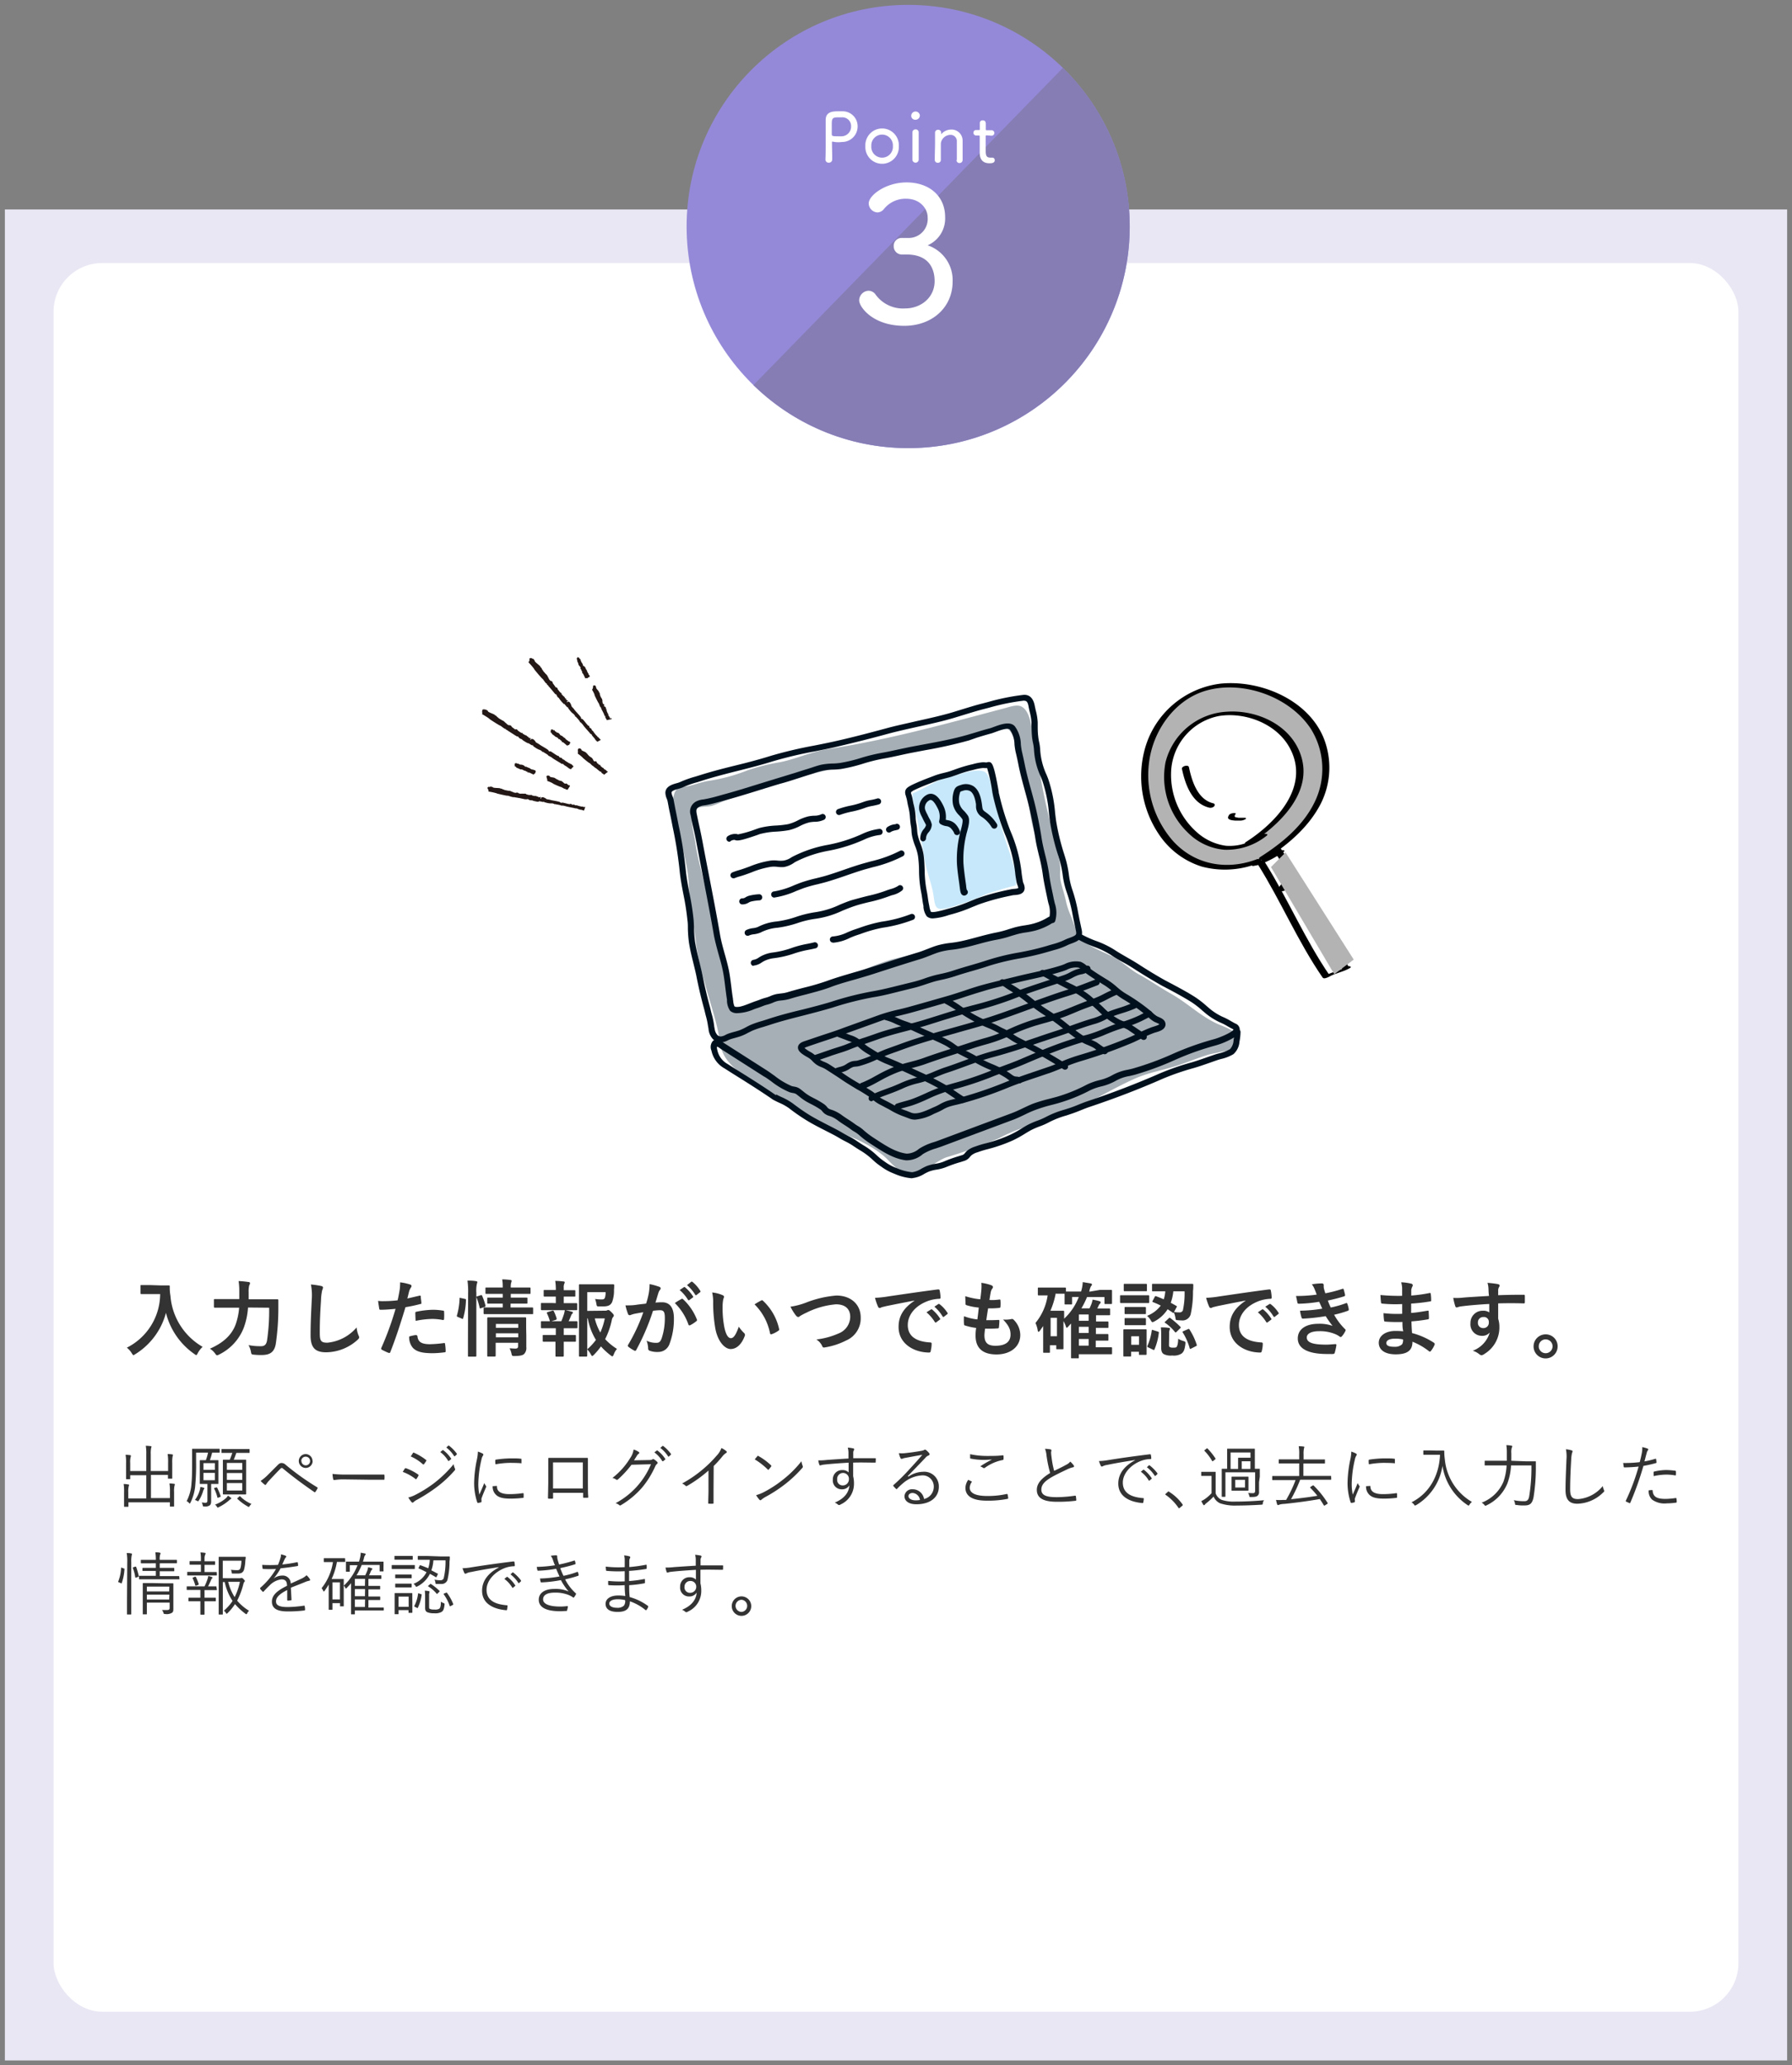 <svg xmlns="http://www.w3.org/2000/svg" width="368" height="424" viewBox="0 0 368 424"><rect x="0" y="0" width="368" height="424" fill="#808080" stroke="none"/><defs><style>.cls-1{isolation:isolate;}.cls-2{fill:#e9e7f4;}.cls-3{fill:#fff;}.cls-4{fill:#333;}.cls-5{fill:#9489d8;}.cls-6{fill:#857db4;}.cls-12,.cls-7{fill:#b3b3b3;}.cls-8{fill:#a6afb5;}.cls-9{fill:#c7e8fa;}.cls-10{fill:#00101d;}.cls-11{fill:#231815;}.cls-12{mix-blend-mode:multiply;}.cls-13{fill:none;}</style></defs><g class="cls-1"><g id="レイヤー_2" data-name="レイヤー 2"><g id="text"><rect class="cls-2" x="1" y="43" width="366" height="380"/><rect class="cls-3" x="11" y="54" width="346" height="359" rx="9.99"/><path class="cls-4" d="M34.9,306.28a9.58,9.58,0,0,0-.1-1.74,7.88,7.88,0,0,1,.94.08c.1,0,.17.06.17.12a2,2,0,0,1-.07.25,5,5,0,0,0-.09,1.31V308c0,.8,0,1.12,0,1.19s0,.11-.1.11H35c-.1,0-.11,0-.11-.11v-.77H26.37v.81c0,.1,0,.11-.11.11H25.6c-.1,0-.12,0-.12-.11s0-.38,0-1.15v-1.68a9.79,9.79,0,0,0-.09-1.74c.35,0,.67.05.93.09.1,0,.19.05.19.12a1.91,1.91,0,0,1-.07.24,4.27,4.27,0,0,0-.1,1.26v1.25h3.7v-4.76h-3.3v.7c0,.1,0,.11-.11.11H26c-.09,0-.11,0-.11-.11s0-.41,0-1.25v-1.9a8.85,8.85,0,0,0-.1-1.75,7.69,7.69,0,0,1,.94.08c.1,0,.15.05.15.13a.72.72,0,0,1-.05.25,4.35,4.35,0,0,0-.09,1.27V302h3.3v-3.4a9.81,9.81,0,0,0-.1-1.79,8.44,8.44,0,0,1,1,.08c.1,0,.17,0,.17.11a1.22,1.22,0,0,1-.07.25,6,6,0,0,0-.08,1.34V302h3.56v-1.75a9.78,9.78,0,0,0-.1-1.75,6.25,6.25,0,0,1,.94.09c.09,0,.16.05.16.12a.8.8,0,0,1-.07.24,6.29,6.29,0,0,0-.08,1.33v1.89c0,.86,0,1.21,0,1.29s0,.11-.11.11h-.66c-.1,0-.11,0-.11-.11v-.67H31v4.76H34.9Z"/><path class="cls-4" d="M45.12,298.11c0,.1,0,.11-.12.11s-.43,0-1.44,0a12.63,12.63,0,0,1-.46,1.55h.43c.87,0,1.12,0,1.21,0s.11,0,.11.12,0,.4,0,1.32v2c0,.92,0,1.24,0,1.33s0,.11-.11.11-.34,0-1.22,0h-.16v1.63c0,.7,0,1.34,0,1.85s-.08.74-.31.93a1.66,1.66,0,0,1-1.07.21c-.27,0-.3,0-.34-.23a2.1,2.1,0,0,0-.21-.58c.32,0,.55.06.66.06.39,0,.5-.1.5-.48v-3.39h-.24c-.86,0-1.13,0-1.2,0s-.13,0-.13-.11,0-.41,0-1.33v-2c0-.92,0-1.25,0-1.32s0-.12.13-.12.32,0,1.12,0a8.87,8.87,0,0,0,.45-1.55H40.27v1.9a45.19,45.19,0,0,1-.16,4.67,9.78,9.78,0,0,1-1,3.7c-.05.11-.1.17-.14.17s-.08,0-.17-.13a1.59,1.59,0,0,0-.47-.35,9.18,9.18,0,0,0,1-3.75c.11-1.12.12-2.42.12-4.37,0-1.72,0-2.44,0-2.52s0-.11.11-.11.46,0,1.65,0h2.17c1.17,0,1.54,0,1.61,0s.12,0,.12.11Zm-3.28,7.68a1.5,1.5,0,0,0-.14.36,7.22,7.22,0,0,1-.87,1.89c-.07.11-.11.16-.17.16a.5.5,0,0,1-.2-.09,1.84,1.84,0,0,0-.43-.17A6,6,0,0,0,41,306a3,3,0,0,0,.14-.74,5.32,5.32,0,0,1,.68.16c.11.05.15.08.15.13S41.91,305.7,41.84,305.79Zm2.28-5.41H41.78v1.37h2.34Zm0,2H41.78v1.5h2.34Zm.25,3c.14,0,.17-.06.21,0a13,13,0,0,1,.73,1.76c0,.1,0,.13-.15.2l-.3.11c-.16.07-.19.06-.22-.06a7.91,7.91,0,0,0-.67-1.79c0-.08,0-.11.15-.17Zm3,2.39a1.06,1.06,0,0,0-.31.23,9.47,9.47,0,0,1-2.13,1.41.43.43,0,0,1-.21.09c-.07,0-.11-.07-.21-.23a1.61,1.61,0,0,0-.35-.38,7,7,0,0,0,2.29-1.37,2.73,2.73,0,0,0,.36-.46,4.4,4.4,0,0,1,.56.39c.1.09.14.11.14.18S47.47,307.69,47.37,307.73Zm3.89-9.61c0,.1,0,.12-.11.12s-.47,0-1.71,0h-.91c-.18.5-.35,1-.53,1.39h.91c1.09,0,1.46,0,1.53,0s.11,0,.11.11,0,.5,0,1.67v3.58c0,1.14,0,1.57,0,1.64s0,.13-.11.13-.44,0-1.53,0H47.43c-1.1,0-1.46,0-1.53,0s-.13,0-.13-.13,0-.5,0-1.64v-3.57c0-1.18,0-1.6,0-1.68s0-.11.13-.11.39,0,1.29,0c.19-.47.36-.92.52-1.39H47.3c-1.23,0-1.62,0-1.71,0s-.1,0-.1-.12v-.57c0-.1,0-.11.1-.11s.48,0,1.71,0h2.14c1.24,0,1.64,0,1.71,0s.11,0,.11.11Zm-1.51,2.18H46.59v1.4h3.16Zm0,2.07H46.59v1.4h3.16Zm0,2.06H46.59V306h3.16Zm-.63,2.76c.14-.11.17-.1.24,0a7.22,7.22,0,0,0,2.28,1.52,1.92,1.92,0,0,0-.36.42c-.09.14-.13.2-.18.2a.53.53,0,0,1-.2-.08,10.4,10.4,0,0,1-2.13-1.57c-.07-.09-.07-.12.1-.24Z"/><path class="cls-4" d="M55,302.8l2-2c.33-.34.53-.45.82-.45a1.22,1.22,0,0,1,.86.38,53.13,53.13,0,0,0,6.43,4.59.18.18,0,0,1,.08.27,4.76,4.76,0,0,1-.43.7.15.15,0,0,1-.25,0c-2.23-1.53-4.37-3.12-6.35-4.76a.47.47,0,0,0-.28-.16.35.35,0,0,0-.27.13c-.63.63-1.4,1.44-2.35,2.46a4.72,4.72,0,0,0-.6.76.2.2,0,0,1-.32.06,6.58,6.58,0,0,1-.82-.75A9.71,9.71,0,0,0,55,302.8Zm9.2-2.87a1.42,1.42,0,1,1-1.41-1.41A1.41,1.41,0,0,1,64.17,299.93Zm-2.3,0a.89.89,0,1,0,.89-.88A.88.88,0,0,0,61.87,299.93Z"/><path class="cls-4" d="M70.55,303.71a11.36,11.36,0,0,0-1.89.14.22.22,0,0,1-.24-.19,8,8,0,0,1-.14-1.07,24,24,0,0,0,3.1.13h4.3c1,0,2,0,3.06,0,.17,0,.21,0,.21.17a4.33,4.33,0,0,1,0,.72c0,.16,0,.19-.21.17-1,0-2.08,0-3,0Z"/><path class="cls-4" d="M83.13,301.51a.19.19,0,0,1,.24-.09,10.87,10.87,0,0,1,2.47,1.27c.14.1.12.18.07.3a4.6,4.6,0,0,1-.37.6c-.08.11-.15.12-.26,0a9.69,9.69,0,0,0-2.58-1.42C82.88,301.93,83,301.65,83.13,301.51Zm2.18,5.37a25.78,25.78,0,0,0,3.85-2.41,24.73,24.73,0,0,0,4-3.88,3.43,3.43,0,0,0,.27.91.31.31,0,0,1-.07.38,23.61,23.61,0,0,1-3.7,3.43,33.28,33.28,0,0,1-4.09,2.62,2.47,2.47,0,0,0-.67.48c-.13.12-.27.09-.4-.05a9.59,9.59,0,0,1-.66-.93A6.28,6.28,0,0,0,85.31,306.88Zm-.52-8.56c.08-.13.12-.13.25-.07a11.43,11.43,0,0,1,2.44,1.46c.12.1.11.15,0,.28a4.23,4.23,0,0,1-.41.6c-.08.1-.14.07-.25,0A9.21,9.21,0,0,0,84.35,299Zm6.09-.6a.11.11,0,0,1,.15,0,6.76,6.76,0,0,1,1.59,1.69.11.11,0,0,1,0,.16l-.41.33c-.07.06-.14.05-.18,0a6,6,0,0,0-1.62-1.8Zm1.18-.93a.11.11,0,0,1,.15,0,8,8,0,0,1,1.6,1.64c0,.07,0,.11,0,.17l-.38.33c-.06.06-.11.06-.17,0a6.59,6.59,0,0,0-1.61-1.76Z"/><path class="cls-4" d="M99.07,298.39c.14.08.19.14.19.23a.42.42,0,0,1-.09.23,2,2,0,0,0-.29.75,23,23,0,0,0-.65,4.83,10.36,10.36,0,0,0,.21,2.41c.33-.79.63-1.39,1-2.37a4.15,4.15,0,0,0,.34.56.23.23,0,0,1,.07.14.47.47,0,0,1-.07.22c-.31.72-.6,1.4-.9,2.23a.89.89,0,0,0,0,.35c0,.13,0,.21,0,.31a.12.12,0,0,1-.09.13,3.77,3.77,0,0,1-.63.14.19.19,0,0,1-.16-.14,12.52,12.52,0,0,1-.63-4.07,24.91,24.91,0,0,1,.58-4.77,8.5,8.5,0,0,0,.19-1.56A5.17,5.17,0,0,1,99.07,298.39Zm2.9,6.67c.07,0,.09,0,.09.14,0,1.06.9,1.54,2.55,1.54a19.55,19.55,0,0,0,2.76-.2c.12,0,.14,0,.16.14s0,.47,0,.66,0,.14-.18.17a20.64,20.64,0,0,1-2.51.15c-1.57,0-2.47-.22-3.08-.88a2.27,2.27,0,0,1-.59-1.67Zm-.26-5.21c0-.13,0-.17.17-.2a23.17,23.17,0,0,1,3-.25c.81,0,1.61,0,2,.07.18,0,.21,0,.21.14s0,.45,0,.66,0,.14-.16.12c-.54-.05-1.45-.07-2.25-.07a17.38,17.38,0,0,0-2.93.3C101.7,300.24,101.7,300,101.71,299.85Z"/><path class="cls-4" d="M113.58,306.47v1c0,.16,0,.19-.19.21h-.66c-.15,0-.2-.05-.2-.19,0-.88.06-1.8.06-3V301.7c0-.75,0-1.49,0-2.24,0-.13,0-.16.16-.16.71,0,1.47,0,2.25,0h3.08c.84,0,1.75,0,2.48,0,.14,0,.17,0,.17.2,0,.71,0,1.45,0,2.21v2.82c0,1.07,0,2,.07,2.76,0,.15,0,.19-.18.19h-.73c-.12,0-.14,0-.14-.18v-.83Zm6.11-6.24h-6.12v5.35h6.12Z"/><path class="cls-4" d="M133.31,299.74c.42,0,.55-.05.7-.16s.21,0,.37.06a3.78,3.78,0,0,1,.56.46c.17.17.14.31,0,.42a1.4,1.4,0,0,0-.37.49,18.72,18.72,0,0,1-2.7,4.37,17.58,17.58,0,0,1-4.37,3.63.25.25,0,0,1-.31,0,1.93,1.93,0,0,0-.78-.41,16,16,0,0,0,7.27-8l-4,.11a20.65,20.65,0,0,1-2.77,3,.31.31,0,0,1-.44,0,1.81,1.81,0,0,0-.71-.29,15,15,0,0,0,3.65-4.08,4,4,0,0,0,.7-1.75,3.28,3.28,0,0,1,1.06.49.2.2,0,0,1,0,.36,1.52,1.52,0,0,0-.42.48c-.21.34-.37.6-.56.88Zm1.56-1.95a.11.11,0,0,1,.15,0,6.73,6.73,0,0,1,1.58,1.69.1.1,0,0,1,0,.16l-.41.33c-.07.06-.14,0-.18,0a6.12,6.12,0,0,0-1.63-1.8Zm1.17-.93a.12.12,0,0,1,.16,0,8,8,0,0,1,1.6,1.64c0,.07,0,.11-.05.17l-.37.33c-.06.06-.12.06-.17,0a6.89,6.89,0,0,0-1.61-1.75Z"/><path class="cls-4" d="M146.53,306c0,.84,0,1.64,0,2.54,0,.12,0,.16-.14.16a5.48,5.48,0,0,1-.81,0c-.12,0-.14,0-.14-.16,0-.84.05-1.68.05-2.5v-4.14a26.55,26.55,0,0,1-4.4,3.16.25.25,0,0,1-.32-.05,2.16,2.16,0,0,0-.7-.45,25.18,25.18,0,0,0,4.36-3,24,24,0,0,0,2.72-2.7,4.48,4.48,0,0,0,1-1.58,4.07,4.07,0,0,1,1,.63.22.22,0,0,1-.06.39,3.34,3.34,0,0,0-.78.74,22.9,22.9,0,0,1-1.75,1.93Z"/><path class="cls-4" d="M155.54,298.94c.1-.1.17-.09.25,0a12.51,12.51,0,0,1,2.52,1.86c.1.1.12.16.05.27a6.62,6.62,0,0,1-.48.6c-.09.1-.13.11-.23,0a14.58,14.58,0,0,0-2.66-2.07Zm1.26,7.42a23.9,23.9,0,0,0,4-2.6,22.09,22.09,0,0,0,3.78-3.77,4.19,4.19,0,0,0,.24.92.39.39,0,0,1-.1.49,25.55,25.55,0,0,1-3.4,3.22,28.67,28.67,0,0,1-4.21,2.74,5.92,5.92,0,0,0-.77.54c-.14.13-.25.13-.37,0a5.32,5.32,0,0,1-.69-.95A8.17,8.17,0,0,0,156.8,306.36Z"/><path class="cls-4" d="M179.83,300.13c0,.12,0,.14-.18.14-1.5,0-2.87-.06-4.45,0,0,.88,0,1.85,0,2.79a6,6,0,0,1,.17,1.47,4.63,4.63,0,0,1-2.73,4.32.68.68,0,0,1-.32.13.42.42,0,0,1-.26-.11,1.92,1.92,0,0,0-.64-.39c2-.83,2.93-2.12,3-3.53a1.73,1.73,0,0,1-1.54.8,1.81,1.81,0,0,1-1.85-2,1.88,1.88,0,0,1,1.92-1.95,1.78,1.78,0,0,1,1.32.48c0-.69,0-1.32,0-2-2,.12-3.89.26-5.22.42-.34.05-.51.14-.62.14a.17.17,0,0,1-.17-.14,4.75,4.75,0,0,1-.22-.89,12.35,12.35,0,0,0,1.76-.09c1.14-.08,2.58-.18,4.44-.29,0-.57,0-.85,0-1.3a4.45,4.45,0,0,0-.14-.94,8.37,8.37,0,0,1,1.06.15c.15,0,.25.11.25.21a.44.44,0,0,1-.1.25.88.88,0,0,0-.09.38c0,.31,0,.58,0,1.19,1.55,0,2.93,0,4.48,0,.13,0,.15,0,.15.16Zm-7.91,3.61a1.11,1.11,0,0,0,1.13,1.21,1.24,1.24,0,0,0,1.28-1.24,1.21,1.21,0,1,0-2.41,0Z"/><path class="cls-4" d="M186.54,303.15a5.5,5.5,0,0,1,3-1,3,3,0,0,1,3.26,3.07c0,2.08-1.65,3.6-4.62,3.6-1.68,0-2.44-.76-2.44-1.66a1.53,1.53,0,0,1,1.64-1.42,2.36,2.36,0,0,1,2.38,2,2.58,2.58,0,0,0,2-2.55,2.28,2.28,0,0,0-2.43-2.3,6.52,6.52,0,0,0-3.85,1.58,13.21,13.21,0,0,0-1.23,1.15c-.11.12-.18.13-.28,0a6.77,6.77,0,0,1-.52-.56c-.06-.07,0-.13.06-.21a39.39,39.39,0,0,0,3.16-3.12c.81-.89,1.65-1.78,2.73-3.06-1.16.19-2.25.4-3.5.63a2.19,2.19,0,0,0-.49.13.92.92,0,0,1-.26.07.26.26,0,0,1-.23-.17,4.2,4.2,0,0,1-.33-1,5.65,5.65,0,0,0,1.23,0c1.1-.11,2.25-.27,3.49-.5a1.84,1.84,0,0,0,.43-.13.47.47,0,0,1,.2-.1.43.43,0,0,1,.25.11,3.74,3.74,0,0,1,.6.59.38.38,0,0,1,.1.24.3.3,0,0,1-.21.27,1.44,1.44,0,0,0-.66.49c-1.25,1.31-2.19,2.29-3.59,3.72Zm.88,3.35c-.45,0-.86.23-.86.66s.51.85,1.45.85a4.83,4.83,0,0,0,.91-.07A1.64,1.64,0,0,0,187.42,306.5Z"/><path class="cls-4" d="M199.51,304.13c.09.05.1.1,0,.19a2.22,2.22,0,0,0-.37,1.09c0,1.15,1.28,1.71,3.58,1.71a17.51,17.51,0,0,0,4-.41c.13,0,.17,0,.2.1a5.55,5.55,0,0,1,.12.73c0,.11,0,.15-.18.18a20.49,20.49,0,0,1-4.24.36c-2.72,0-4.36-.82-4.36-2.63a2.92,2.92,0,0,1,.58-1.65Zm3.28-5.23c1,0,2.13,0,3.1-.13.12,0,.18,0,.19.13a3.77,3.77,0,0,1,0,.63c0,.15-.05.19-.19.21a9.18,9.18,0,0,0-3.63,1.59.32.32,0,0,1-.39,0,1.57,1.57,0,0,0-.58-.28,19,19,0,0,1,2.41-1.4c-.46,0-1.08.06-1.51.06a14,14,0,0,1-2.84-.26c-.09,0-.13-.05-.13-.19s0-.48,0-.72A16.64,16.64,0,0,0,202.79,298.9Z"/><path class="cls-4" d="M215.75,297.56a.21.21,0,0,1,.17.19c0,.14-.07.26-.07.49a8.94,8.94,0,0,0,.09.89,18.21,18.21,0,0,0,.54,2.83c.83-.4,1.67-.8,2.49-1.26a2.33,2.33,0,0,0,.82-.64,5.51,5.51,0,0,1,.71.78c.11.17.09.37-.17.39a5.83,5.83,0,0,0-1.23.45c-1,.48-2.23,1.05-3.18,1.6-1.41.83-2.07,1.55-2.07,2.53,0,1.25,1.17,1.56,3.29,1.55a27,27,0,0,0,3.6-.3c.13,0,.17,0,.2.13a5.62,5.62,0,0,1,.08.73c0,.12,0,.18-.2.19a30.07,30.07,0,0,1-3.72.2c-2.43,0-4.18-.53-4.18-2.45,0-1.35,1-2.38,2.73-3.46a26.25,26.25,0,0,1-.74-3.59,4.81,4.81,0,0,0-.31-1.37A6.07,6.07,0,0,1,215.75,297.56Z"/><path class="cls-4" d="M233.06,299.74c-2.1.33-3.92.63-5.69,1a2.92,2.92,0,0,0-.84.24.82.82,0,0,1-.27.1.23.23,0,0,1-.19-.13,7.3,7.3,0,0,1-.39-1,11.79,11.79,0,0,0,1.73-.17c2.09-.34,4.93-.76,8.69-1.22.14,0,.21,0,.24.11a4.17,4.17,0,0,1,.08.7c0,.13,0,.16-.18.17a5.86,5.86,0,0,0-2.05.42c-2,.81-3.61,2.54-3.61,4.41,0,2.33,2,3,4.07,3.18.19,0,.23,0,.23.16a3.55,3.55,0,0,1-.09.67c0,.15-.07.21-.22.19-2.37-.21-4.92-1.21-4.92-4,0-2,1.22-3.6,3.42-4.77Zm1.71,2s.08,0,.14,0a7,7,0,0,1,1.58,1.7.1.1,0,0,1,0,.15l-.4.34a.12.12,0,0,1-.19,0,6,6,0,0,0-1.62-1.79Zm1.16-.91c.06,0,.1-.06.15,0a8.24,8.24,0,0,1,1.6,1.63c0,.08,0,.12,0,.17l-.38.34c-.06.06-.11.06-.17,0a6.71,6.71,0,0,0-1.61-1.75Z"/><path class="cls-4" d="M239.81,306.28a.26.26,0,0,1,.16-.09s.08,0,.15.09a9.54,9.54,0,0,1,2.69,2.52.25.25,0,0,1,.07.17s0,.09-.1.16l-.5.42c-.07.06-.11.09-.14.09s-.1,0-.15-.11a10.22,10.22,0,0,0-2.58-2.62c-.07,0-.1-.07-.1-.1s0-.07.07-.14Z"/><path class="cls-4" d="M249.64,306.56a2.28,2.28,0,0,0,1.25,1.36,8.09,8.09,0,0,0,2.82.35c1.79,0,3.79-.09,5.88-.28a1.4,1.4,0,0,0-.27.61c0,.28,0,.28-.32.31-1.82.11-3.54.17-5,.17a9.6,9.6,0,0,1-3.45-.46,2.64,2.64,0,0,1-1.33-1.38,13.9,13.9,0,0,1-1.48,1.35,1.5,1.5,0,0,0-.31.29c-.06.09-.1.13-.17.13s-.1,0-.17-.13a5.14,5.14,0,0,1-.39-.71,5.72,5.72,0,0,0,.87-.52,7.91,7.91,0,0,0,1.23-1.11V303h-1c-.73,0-.9,0-1,0s-.12,0-.12-.13v-.6c0-.1,0-.11.12-.11s.23,0,1,0h.73c.72,0,.92,0,1,0s.11,0,.11.11,0,.44,0,1.32Zm-1.89-9.15c.14-.1.17-.1.25,0a12.62,12.62,0,0,1,1.6,2c.06.1,0,.12-.1.23l-.33.26c-.17.12-.2.13-.27,0a10,10,0,0,0-1.51-2,.2.2,0,0,1-.07-.11s0-.06.12-.13Zm10.8,6.88c0,.85,0,1.34,0,1.95a.93.93,0,0,1-.31.84c-.25.19-.52.25-1.38.25-.27,0-.27,0-.31-.23a1.81,1.81,0,0,0-.25-.61,9.33,9.33,0,0,0,1,.05c.28,0,.45-.11.45-.49v-3.79h-6.1v3.25c0,1.2,0,1.59,0,1.66s0,.12-.11.12H251c-.09,0-.11,0-.11-.12s0-.42,0-1.65v-2.4c0-1,0-1.41,0-1.48s0-.11.11-.11.31,0,1,0v-2.65c0-.88,0-1.28,0-1.36s0-.11.12-.11.47,0,1.63,0h2.18c1.18,0,1.56,0,1.64,0s.12,0,.12.11,0,.48,0,1.36v2.65l.91,0c.1,0,.11,0,.11.11s0,.5,0,1.51Zm-1.76-6.1h-4.08v3.37h1.54v-1.22c0-.62,0-.88,0-.95s0-.12.12-.12.36,0,1,0h1.43Zm-.41,6.8c0,.63,0,.84,0,.92s0,.12-.11.12-.31,0-1.12,0h-1c-.82,0-1,0-1.12,0s-.12,0-.12-.12,0-.29,0-.92v-.79c0-.64,0-.85,0-.92s0-.13.12-.13.3,0,1.12,0h1c.81,0,1.05,0,1.12,0s.11,0,.11.13,0,.28,0,.92Zm-.71-1.19h-2v1.58h2Zm1.12-3.81H255v1.57h1.78Z"/><path class="cls-4" d="M273.38,303.67c0,.1,0,.11-.11.11s-.52,0-1.85,0H267a29.4,29.4,0,0,1-1.88,4c1.91-.19,3.85-.44,5.41-.7a18,18,0,0,0-1.43-1.62c-.08-.07-.08-.13.08-.24l.38-.24c.11-.07.16-.05.21,0a19.3,19.3,0,0,1,2.85,3.55c.05.08.07.14-.09.23l-.4.26c-.19.11-.23.12-.28,0-.26-.42-.52-.85-.82-1.27-2.38.42-5.1.78-7.35,1a3.23,3.23,0,0,0-1.07.19.29.29,0,0,1-.18.05c-.05,0-.12-.07-.17-.18-.08-.27-.16-.59-.22-.88a10.75,10.75,0,0,0,1.43,0l.64,0a25.06,25.06,0,0,0,1.94-4.07h-2.83c-1.33,0-1.78,0-1.85,0s-.11,0-.11-.11v-.61c0-.1,0-.12.11-.12s.52,0,1.85,0h3.58v-2.58h-2.1c-1.43,0-1.9,0-2,0s-.1,0-.1-.11v-.62c0-.09,0-.11.1-.11s.56,0,2,0h2.1v-.93a8.51,8.51,0,0,0-.1-1.77,6.11,6.11,0,0,1,1,.07q.15,0,.15.12a.8.8,0,0,1-.07.25,5.47,5.47,0,0,0-.08,1.28v1H270c1.43,0,1.9,0,2,0s.09,0,.09.11v.62c0,.1,0,.11-.09.11s-.56,0-2,0h-2.34V303h3.74c1.33,0,1.76,0,1.85,0s.11,0,.11.12Z"/><path class="cls-4" d="M278.43,298.39c.14.08.19.14.19.23a.38.38,0,0,1-.1.23,2.22,2.22,0,0,0-.28.75,23,23,0,0,0-.65,4.83,10.36,10.36,0,0,0,.21,2.41c.33-.79.63-1.39,1-2.37a4.15,4.15,0,0,0,.34.56.23.23,0,0,1,.07.14.47.47,0,0,1-.07.22c-.31.72-.6,1.4-.9,2.23a.89.89,0,0,0,0,.35c0,.13,0,.21,0,.31a.12.12,0,0,1-.09.13,3.77,3.77,0,0,1-.63.14.19.19,0,0,1-.16-.14,12.52,12.52,0,0,1-.63-4.07,24.91,24.91,0,0,1,.58-4.77,8.5,8.5,0,0,0,.19-1.56A5.17,5.17,0,0,1,278.43,298.39Zm2.9,6.67c.07,0,.09,0,.09.14.05,1.06.9,1.54,2.55,1.54a19.55,19.55,0,0,0,2.76-.2c.12,0,.14,0,.16.14s0,.47,0,.66,0,.14-.18.17a20.64,20.64,0,0,1-2.51.15c-1.57,0-2.47-.22-3.08-.88a2.27,2.27,0,0,1-.59-1.67Zm-.26-5.21c0-.13,0-.17.17-.2a23.17,23.17,0,0,1,3-.25c.81,0,1.61,0,2,.07.18,0,.21,0,.21.14s0,.45,0,.66,0,.14-.16.12c-.54-.05-1.45-.07-2.25-.07a17.38,17.38,0,0,0-2.93.3C281.06,300.24,281.06,300,281.07,299.85Z"/><path class="cls-4" d="M295.14,297.8c1,0,1.24,0,1.32,0s.13,0,.13.13a12.21,12.21,0,0,0,.12,1.71,11.33,11.33,0,0,0,5.56,8.7,2.15,2.15,0,0,0-.5.56c-.08.14-.13.19-.18.19a.36.36,0,0,1-.2-.09,11.82,11.82,0,0,1-5.17-8.07,11.33,11.33,0,0,1-5.41,8.07c-.11,0-.16.09-.22.09s-.1-.05-.19-.19a1.75,1.75,0,0,0-.54-.48c3.62-1.82,5.66-5.4,5.86-9.76h-2c-1,0-1.25,0-1.32,0s-.11,0-.11-.12v-.65c0-.1,0-.12.11-.12s.35,0,1.32,0Z"/><path class="cls-4" d="M313.27,300c1.43,0,1.9,0,2,0s.13,0,.13.12c0,.41,0,.83,0,1.22a38.3,38.3,0,0,1-.48,6.07c-.27,1.24-.71,1.65-1.83,1.65a8.35,8.35,0,0,1-1.66-.1c-.28,0-.28,0-.32-.32a2,2,0,0,0-.24-.66,10,10,0,0,0,2.17.21c.51,0,.86-.19,1-1.06a36.55,36.55,0,0,0,.45-6.28H310.3a12.1,12.1,0,0,1-.74,3.67,8.58,8.58,0,0,1-4.31,4.53.56.56,0,0,1-.21.08c-.07,0-.11-.06-.21-.17a1.8,1.8,0,0,0-.56-.47,7.88,7.88,0,0,0,4.48-4.32,11.78,11.78,0,0,0,.64-3.32H307c-1.42,0-1.89,0-2,0s-.11,0-.11-.11V300c0-.1,0-.11.11-.11s.54,0,2,0h2.44c0-.51,0-1,0-1.54a10.46,10.46,0,0,0-.1-1.67,6.28,6.28,0,0,1,1,.1c.14,0,.21.07.21.14a.65.65,0,0,1-.11.32,3.54,3.54,0,0,0-.08,1.12c0,.5,0,1,0,1.53Z"/><path class="cls-4" d="M322.71,297.75c.15,0,.22.11.22.21a1,1,0,0,1-.11.36,7.88,7.88,0,0,0-.17,1.44c-.12,2.12-.21,4-.21,6,0,1.57.44,2,1.65,2a7.22,7.22,0,0,0,5.05-2.68,3,3,0,0,0,.24.81,1.15,1.15,0,0,1,.05.2c0,.08,0,.15-.17.27a7.8,7.8,0,0,1-5.33,2.35c-1.59,0-2.44-.76-2.44-2.82s.12-4.27.19-6.24a7.44,7.44,0,0,0-.11-2.12A5.34,5.34,0,0,1,322.71,297.75Z"/><path class="cls-4" d="M339.93,299.48c.11,0,.15,0,.17.1l.07.58c0,.14,0,.18-.14.21a23.44,23.44,0,0,1-2.54.57,62.54,62.54,0,0,1-2.69,7.55c-.05.13-.11.13-.21.08l-.66-.3a.15.15,0,0,1-.05-.19,43.64,43.64,0,0,0,2.62-7c-.91.1-1.88.16-2.83.17-.17,0-.2,0-.23-.14s-.07-.49-.11-.77a7.6,7.6,0,0,0,.88,0,22.46,22.46,0,0,0,2.52-.17c.2-.74.31-1.25.41-1.76a5.6,5.6,0,0,0,.11-1.32,5.77,5.77,0,0,1,1.12.32.18.18,0,0,1,.12.16.37.37,0,0,1-.12.22,1.4,1.4,0,0,0-.22.55c-.17.57-.3,1.15-.45,1.68A15.72,15.72,0,0,0,339.93,299.48Zm-.7,6.42c.11,0,.14,0,.15.14.1,1.26.88,1.68,2.65,1.68a15.65,15.65,0,0,0,2.07-.18c.11,0,.16,0,.17.1a4.51,4.51,0,0,1,.06.67c0,.14-.05.17-.16.18a12.64,12.64,0,0,1-1.83.14,4.39,4.39,0,0,1-3.08-.77,2.36,2.36,0,0,1-.69-1.89A4.65,4.65,0,0,1,339.23,305.9Zm.35-3.6c0-.13,0-.17.18-.21a11.32,11.32,0,0,1,2.45-.3,14.08,14.08,0,0,1,1.74.14c.17,0,.19.07.21.16a4.15,4.15,0,0,1,0,.62c0,.16-.05.21-.18.18a10.92,10.92,0,0,0-1.79-.16,12.38,12.38,0,0,0-2.58.31A7,7,0,0,1,339.58,302.3Z"/><path class="cls-4" d="M25.4,322c.16,0,.17.05.16.15A10.43,10.43,0,0,1,25,325c0,.1-.07.09-.21,0l-.34-.14c-.2-.08-.21-.07-.15-.23a8.38,8.38,0,0,0,.56-2.71c0-.1,0-.1.21-.06Zm.73-1.24a9.61,9.61,0,0,0-.11-1.92c.36,0,.66,0,.92.09.1,0,.17,0,.17.11a1.09,1.09,0,0,1-.06.25,6.12,6.12,0,0,0-.09,1.44v8.14c0,1.67,0,2.4,0,2.47s0,.11-.11.11h-.66c-.09,0-.11,0-.11-.11s0-.8,0-2.45Zm1.62.87c.12,0,.16,0,.19,0a14.76,14.76,0,0,1,.56,1.92c0,.1,0,.13-.14.18l-.34.12c-.18.05-.22.05-.24,0a8.28,8.28,0,0,0-.5-1.93c0-.11,0-.12.15-.18Zm9.1,2.5c0,.09,0,.09-.1.09s-.54,0-1.91,0H30.57c-1.37,0-1.84,0-1.9,0s-.12,0-.12-.09v-.51c0-.1,0-.11.12-.11s.53,0,1.9,0H32v-1h-.95c-1.21,0-1.6,0-1.68,0s-.12,0-.12-.11V322c0-.1,0-.12.12-.12s.47,0,1.68,0H32v-.94H30.82c-1.29,0-1.72,0-1.79,0s-.11,0-.11-.11v-.49c0-.1,0-.11.11-.11s.5,0,1.79,0H32a8.88,8.88,0,0,0-.1-1.54c.35,0,.63,0,.9.07.1,0,.17.07.17.13a.68.68,0,0,1-.09.28,3.18,3.18,0,0,0-.08,1.06h1.61c1.29,0,1.72,0,1.8,0s.12,0,.12.11v.49c0,.1,0,.11-.12.11s-.51,0-1.8,0H32.8v.94H34c1.21,0,1.59,0,1.66,0s.13,0,.13.12v.46c0,.1,0,.11-.13.11s-.45,0-1.66,0H32.8v1h2c1.37,0,1.84,0,1.91,0s.1,0,.1.11Zm-3,.92c1.17,0,1.56,0,1.63,0s.12,0,.12.11,0,.56,0,1.64v1.5c0,.74,0,1.47,0,1.88s0,.74-.29.92a2.1,2.1,0,0,1-1.39.25c-.26,0-.28,0-.36-.28a1.75,1.75,0,0,0-.3-.54c.33,0,.63,0,1,0,.53,0,.58-.15.58-.52v-1H30.16v.53c0,1.27,0,1.71,0,1.78s0,.1-.11.1h-.62c-.09,0-.11,0-.11-.1s0-.45,0-1.75v-2.89c0-1.08,0-1.48,0-1.57s0-.11.11-.11.48,0,1.94,0Zm.93.67H30.16v1h4.58Zm0,1.65H30.16v1h4.58Z"/><path class="cls-4" d="M44.54,326.33c0,.1,0,.11-.11.11s-.48,0-1.71,0H42V328h.63c1.15,0,1.5,0,1.58,0s.11,0,.11.11v.52c0,.1,0,.11-.11.11s-.43,0-1.58,0H42v1.15c0,1,0,1.42,0,1.49s0,.1-.11.1h-.63c-.1,0-.11,0-.11-.1s0-.49,0-1.49v-1.15h-.74c-1.15,0-1.53,0-1.6,0s-.11,0-.11-.11v-.52c0-.1,0-.11.11-.11s.45,0,1.6,0h.74v-1.59h-1c-1.23,0-1.64,0-1.71,0s-.1,0-.1-.11v-.52c0-.1,0-.11.1-.11s.48,0,1.71,0h1.85a10.91,10.91,0,0,0,.63-1.53,4,4,0,0,0,.14-.59,4.12,4.12,0,0,1,.73.21c.1,0,.14.09.14.14s0,.1-.1.14a.8.8,0,0,0-.18.3c-.21.47-.39.87-.63,1.33,1.15,0,1.54,0,1.61,0s.11,0,.11.11Zm0-3c0,.1,0,.11-.11.11s-.48,0-1.71,0H40.26c-1.24,0-1.64,0-1.71,0s-.1,0-.1-.11v-.52c0-.1,0-.11.1-.11s.47,0,1.71,0h1v-1.47h-.65c-1.13,0-1.48,0-1.57,0s-.11,0-.11-.11v-.53c0-.09,0-.1.11-.1s.44,0,1.57,0h.65v-.38a7,7,0,0,0-.1-1.4,6.65,6.65,0,0,1,.88.08c.11,0,.18.06.18.12a.66.66,0,0,1-.08.25A1.88,1.88,0,0,0,42,320v.52h.5c1.14,0,1.49,0,1.56,0s.11,0,.11.1v.53c0,.1,0,.11-.11.11s-.42,0-1.56,0H42v1.47h.7c1.23,0,1.62,0,1.71,0s.11,0,.11.11Zm-4.51.36c.11,0,.14,0,.19.06a8.73,8.73,0,0,1,.59,1.46c0,.09,0,.12-.14.18l-.32.11c-.17.06-.21.06-.24,0a9.37,9.37,0,0,0-.54-1.47c-.06-.12,0-.13.09-.17Zm9.13.32a.66.66,0,0,0,.32-.05.38.38,0,0,1,.17,0c.08,0,.15,0,.38.25s.25.28.25.36a.21.21,0,0,1-.08.17c-.1.09-.14.18-.24.53a15.31,15.31,0,0,1-1.26,3.34,10.09,10.09,0,0,0,2.44,2.07,1.75,1.75,0,0,0-.38.53c-.07.13-.11.18-.17.18a.37.37,0,0,1-.17-.08,12.92,12.92,0,0,1-2.16-2,10.73,10.73,0,0,1-1.52,1.85c-.1.1-.14.14-.19.14s-.09-.05-.16-.18a1.83,1.83,0,0,0-.41-.45,10.24,10.24,0,0,0,1.78-2,11.14,11.14,0,0,1-1.61-3.88h-.39v3.7c0,1.92,0,2.79,0,2.86s0,.11-.09.11h-.63c-.12,0-.13,0-.13-.11s0-.87,0-2.79v-6c0-1.93,0-2.76,0-2.84s0-.11.13-.11.56,0,1.69,0h2c1.14,0,1.5,0,1.58,0s.15,0,.15.12-.06.49-.08.73a8.51,8.51,0,0,1-.26,1.78c-.2.6-.59.81-1.32.81-.31,0-.59,0-.92,0s-.25,0-.3-.25a2,2,0,0,0-.15-.53,9.51,9.51,0,0,0,1.27.08c.44,0,.59-.12.72-.58a5.75,5.75,0,0,0,.15-1.36H45.75V324Zm-2.3.73a10.24,10.24,0,0,0,1.33,3.14,13.1,13.1,0,0,0,1.08-3.14Z"/><path class="cls-4" d="M59.86,328.38c0,.11,0,.15-.16.16a3.58,3.58,0,0,1-.6.06c-.08,0-.12-.07-.12-.17,0-.62,0-1.3,0-2-1.54.77-2.3,1.49-2.3,2.33s.77,1.16,2.4,1.16a24.62,24.62,0,0,0,3.33-.28.12.12,0,0,1,.16.1,4.17,4.17,0,0,1,.08.69c0,.12-.06.18-.11.19a27,27,0,0,1-3.46.2c-2,0-3.24-.51-3.24-2,0-1.17.77-2.12,3.1-3.26,0-.95-.35-1.33-1.18-1.32a4.06,4.06,0,0,0-2.3,1.14c-.5.48-.84.84-1.33,1.36-.08.1-.14.1-.21,0a6.41,6.41,0,0,1-.49-.55c0-.08,0-.11,0-.2a15.07,15.07,0,0,0,3.25-3.89,25,25,0,0,1-2.6,0c-.12,0-.14,0-.16-.14a6.47,6.47,0,0,1-.08-.7,29.52,29.52,0,0,0,3.25,0,14,14,0,0,0,.5-1.4,2,2,0,0,0,.11-.75,4.48,4.48,0,0,1,1,.3.18.18,0,0,1,0,.31,1.6,1.6,0,0,0-.25.39c-.17.35-.29.65-.48,1.07a27.16,27.16,0,0,0,3-.46c.11,0,.14,0,.17,0a5.5,5.5,0,0,1,.08.62c0,.1,0,.14-.18.17-1.11.19-2.3.35-3.42.46a11.52,11.52,0,0,1-1.43,2.09l0,0a3,3,0,0,1,1.75-.6,1.62,1.62,0,0,1,1.76,1.64c.69-.31,1.49-.67,2.19-1a3.79,3.79,0,0,0,1.06-.71,3.56,3.56,0,0,1,.69.81c.11.21,0,.3-.14.32a4,4,0,0,0-.77.23c-1.07.45-1.95.77-3,1.2Z"/><path class="cls-4" d="M70.9,320.54c0,.1,0,.12-.12.12s-.38,0-1.4,0h-.19a13.64,13.64,0,0,1-1.09,3.5h1.37c.65,0,.91,0,1,0s.12,0,.12.11,0,.44,0,1.66v1.29c0,2.1,0,2.38,0,2.46s0,.1-.12.1h-.53c-.1,0-.11,0-.11-.1v-.56H68.27v1.25c0,.1,0,.11-.11.11h-.55c-.1,0-.11,0-.11-.11s0-.48,0-2.64v-2.43c-.27.46-.55.88-.84,1.29-.06.08-.12.14-.16.14s-.08-.06-.14-.17a2,2,0,0,0-.32-.51,11.17,11.17,0,0,0,2.33-5.36h-.35c-1,0-1.34,0-1.42,0s-.11,0-.11-.12V320c0-.1,0-.11.11-.11s.39,0,1.42,0h1.33c1,0,1.33,0,1.4,0s.12,0,.12.11Zm-1.09,4.31H68.27v3.5h1.54Zm9,5.65c0,.1,0,.12-.12.12s-.46,0-1.69,0H72.88v.68c0,.1,0,.12-.11.12h-.56c-.1,0-.12,0-.12-.12s0-.36,0-1.37v-3.5c0-.55,0-1,0-1.41-.28.35-.59.68-.91,1-.06.06-.1.1-.14.1s-.08,0-.13-.14a1.41,1.41,0,0,0-.3-.46,11.14,11.14,0,0,0,2.81-4.19H71.83v1.23c0,.1,0,.11-.11.11h-.56c-.1,0-.12,0-.12-.11s0-.17,0-1.06v-.28c0-.3,0-.44,0-.51s0-.11.12-.11.53,0,1.9,0h.66c.07-.21.12-.41.18-.62a5.46,5.46,0,0,0,.18-1.22l.8.16c.16,0,.2.08.2.15s0,.13-.13.23a1.85,1.85,0,0,0-.22.65c-.06.21-.13.43-.2.65h2.2c1.37,0,1.85,0,1.92,0s.11,0,.11.11,0,.21,0,.45v.32a10.34,10.34,0,0,0,0,1c0,.1,0,.12-.11.12h-.58c-.09,0-.11,0-.11-.12v-1.2H74.28a13.26,13.26,0,0,1-1.07,2.13H75a10.26,10.26,0,0,0,.42-.94,3.25,3.25,0,0,0,.18-.73c.28.07.51.14.69.2s.17.08.17.17a.22.22,0,0,1-.11.16,1,1,0,0,0-.21.35c-.1.23-.21.49-.35.79h.82c1.14,0,1.52,0,1.58,0s.12,0,.12.11v.51c0,.09,0,.11-.12.11s-.44,0-1.58,0h-.95v1.44h.55c1.27,0,1.68,0,1.75,0s.11,0,.11.11v.47c0,.12,0,.13-.11.13s-.48,0-1.75,0h-.55v1.47h.55c1.27,0,1.68,0,1.76,0s.11,0,.11.12v.49c0,.1,0,.11-.11.11s-.49,0-1.76,0h-.55v1.54H77c1.23,0,1.62,0,1.69,0s.12,0,.12.12Zm-3.84-6.37H72.88v1.44h2.06Zm0,2.1H72.88v1.47h2.06Zm0,2.13H72.88v1.54h2.06Z"/><path class="cls-4" d="M85.18,322c0,.09,0,.11-.11.11s-.39,0-1.46,0H82c-1,0-1.39,0-1.46,0s-.1,0-.1-.11v-.59c0-.1,0-.11.1-.11s.41,0,1.46,0h1.62c1.07,0,1.38,0,1.46,0s.11,0,.11.11Zm-.42-1.91c0,.1,0,.11-.11.11s-.32,0-1.22,0H82.34c-.88,0-1.13,0-1.22,0s-.11,0-.11-.11v-.56c0-.1,0-.11.11-.11s.34,0,1.22,0h1.09c.9,0,1.15,0,1.22,0s.11,0,.11.11ZM84.68,329c0,1.61,0,1.92,0,2s0,.11-.12.11H84c-.09,0-.11,0-.11-.11v-.45H81.84v.73c0,.09,0,.11-.12.11h-.56c-.11,0-.12,0-.12-.11s0-.34,0-2.05v-.84c0-.84,0-1.16,0-1.25s0-.09.12-.09.34,0,1.19,0h1c.87,0,1.13,0,1.2,0s.12,0,.12.09,0,.38,0,1Zm-.14-5.1c0,.1,0,.11-.11.11s-.31,0-1.14,0h-.88c-.83,0-1.06,0-1.14,0s-.11,0-.11-.11v-.55c0-.1,0-.11.11-.11s.31,0,1.14,0h.88c.83,0,1.07,0,1.14,0s.11,0,.11.11Zm0,1.88c0,.09,0,.11-.11.11s-.31,0-1.14,0h-.88c-.83,0-1.06,0-1.14,0s-.11,0-.11-.11v-.55c0-.1,0-.11.11-.11s.31,0,1.14,0h.88c.83,0,1.07,0,1.14,0s.11,0,.11.11Zm-.62,2H81.84v2.1h2.08Zm6.53-8.25c1.29,0,1.72,0,1.79,0s.13,0,.13.13c0,.32,0,.6-.06.89a16.12,16.12,0,0,1-.43,3.84,1.25,1.25,0,0,1-1.26.79c-.38,0-.67,0-.94,0s-.22,0-.27-.31a1.47,1.47,0,0,0-.19-.58,5.64,5.64,0,0,0,1.2.13.68.68,0,0,0,.69-.38,14.8,14.8,0,0,0,.38-3.71H89a7.46,7.46,0,0,1-.42,2.06c.45.22.88.45,1.29.67.1,0,.07.07,0,.21l-.18.38c-.09.17-.13.17-.23.11-.35-.21-.75-.43-1.17-.66a5.86,5.86,0,0,1-2.55,2.57.69.69,0,0,1-.23.08c-.07,0-.11,0-.19-.18a1.27,1.27,0,0,0-.42-.41,5.11,5.11,0,0,0,2.69-2.39A17.57,17.57,0,0,0,86,322c-.1,0-.09-.06,0-.2l.17-.36c.06-.11.1-.13.2-.09.49.17,1,.37,1.57.61a6.64,6.64,0,0,0,.32-1.74h-.59c-1.27,0-1.68,0-1.76,0s-.12,0-.12-.12v-.56c0-.09,0-.11.12-.11s.49,0,1.76,0Zm-4,7.75c.14,0,.16,0,.14.15a9,9,0,0,1-.78,2.63c-.06.1-.07.1-.24,0l-.34-.17c-.18-.09-.18-.12-.14-.21a7.42,7.42,0,0,0,.76-2.48c0-.11,0-.12.22-.07Zm1.67,2.5c0,.38,0,.47.26.56a2.1,2.1,0,0,0,.79.09,1.82,1.82,0,0,0,1-.14c.31-.23.36-.72.38-1.47a2,2,0,0,0,.52.28c.23.08.23.11.22.35-.11.85-.22,1.26-.69,1.51a2.69,2.69,0,0,1-1.44.24A3.48,3.48,0,0,1,87.8,331c-.28-.11-.5-.32-.5-.92v-2.44a9.64,9.64,0,0,0-.06-1.08c.27,0,.56.05.79.09s.16.05.16.11a.41.41,0,0,1,0,.17,1.8,1.8,0,0,0-.07.66Zm.17-4.52c.11-.11.12-.13.22-.06a10.6,10.6,0,0,1,1.72,1.38c.09.08.09.11-.05.25l-.27.26c-.14.14-.17.17-.24.09a6.91,6.91,0,0,0-1.69-1.47c-.1-.07-.09-.07,0-.2ZM91.56,327c.15-.08.16-.08.23,0a9.92,9.92,0,0,1,1.29,2.32c0,.1,0,.1-.15.2l-.34.17c-.18.1-.19.1-.24,0a8.72,8.72,0,0,0-1.24-2.4c-.06-.07,0-.08.14-.17Z"/><path class="cls-4" d="M102.36,321.74c-2.1.33-3.92.63-5.68,1a2.71,2.71,0,0,0-.84.24.9.9,0,0,1-.27.1.25.25,0,0,1-.2-.13,8.9,8.9,0,0,1-.39-1,11.9,11.9,0,0,0,1.74-.17c2.08-.34,4.93-.76,8.68-1.22.14,0,.21,0,.24.11a4.17,4.17,0,0,1,.08.7c0,.13,0,.16-.18.17a5.86,5.86,0,0,0-2,.42c-2,.81-3.62,2.54-3.62,4.41,0,2.33,2,3,4.08,3.18.18,0,.22,0,.22.16a4.48,4.48,0,0,1-.08.67c0,.15-.07.21-.22.19-2.37-.21-4.92-1.21-4.92-4,0-2,1.22-3.6,3.42-4.77Zm1.71,2a.11.11,0,0,1,.14,0,6.77,6.77,0,0,1,1.58,1.7.09.09,0,0,1,0,.15l-.41.34a.11.11,0,0,1-.18,0,6.21,6.21,0,0,0-1.63-1.79Zm1.16-.91c.06,0,.1-.06.16,0a8.24,8.24,0,0,1,1.6,1.63c0,.08,0,.12,0,.17l-.38.34c0,.06-.11.06-.16,0a6.89,6.89,0,0,0-1.61-1.75Z"/><path class="cls-4" d="M113.56,320.29a2.42,2.42,0,0,0-.46-.89,7.06,7.06,0,0,1,1.09-.1c.14,0,.24.07.24.17s0,.14,0,.22a2.77,2.77,0,0,0,.11.59c.1.36.19.62.27.91a28.63,28.63,0,0,0,3.1-.81c.08,0,.12-.05.15.05a4,4,0,0,1,.13.52.17.17,0,0,1-.13.2c-1,.32-2,.56-3,.78a12.11,12.11,0,0,0,.66,1.58,16.92,16.92,0,0,0,2.78-.79c.12-.05.16,0,.2.07a3.41,3.41,0,0,1,.13.53c0,.1,0,.15-.12.19a26.06,26.06,0,0,1-2.66.73,10,10,0,0,0,2.19,2.86c.08.08.11.13,0,.24a2.23,2.23,0,0,1-.33.54c-.11.13-.18.15-.31,0a5.19,5.19,0,0,0-1-.5,7.29,7.29,0,0,0-2.67-.42c-1.46,0-2.4.42-2.4,1.39s1.32,1.47,3.55,1.47c.5,0,1-.05,1.43-.09.11,0,.12.06.11.16a4.62,4.62,0,0,1-.16.67c0,.11,0,.15-.18.17-.36,0-.7.05-1.23.05-2.8,0-4.41-.75-4.41-2.36,0-1.38,1.19-2.22,3.23-2.22a6.75,6.75,0,0,1,2.9.52,12.06,12.06,0,0,1-1.58-2.33,26.94,26.94,0,0,1-4,.47c-.11,0-.12,0-.17-.14a3.23,3.23,0,0,1-.12-.66,24.78,24.78,0,0,0,4-.42c-.22-.48-.46-1-.69-1.58a25.12,25.12,0,0,1-3.68.4c-.11,0-.15,0-.18-.14s-.09-.39-.13-.64a28.48,28.48,0,0,0,3.76-.34C113.81,321.05,113.72,320.74,113.56,320.29Z"/><path class="cls-4" d="M128.28,325.43a24.71,24.71,0,0,1-3.23,0c-.11,0-.14,0-.15-.17a5.43,5.43,0,0,1,0-.71,22.36,22.36,0,0,0,3.39.1c0-.69,0-1.42,0-2.09a26.41,26.41,0,0,1-3.71-.07c-.08,0-.11,0-.12-.14a4.66,4.66,0,0,1-.06-.73,22.67,22.67,0,0,0,3.89.11c0-.57,0-1,0-1.48a3,3,0,0,0-.13-.93,5.7,5.7,0,0,1,1.11.19.22.22,0,0,1,.13.32,1.22,1.22,0,0,0-.17.64c0,.45,0,.76,0,1.24a30.93,30.93,0,0,0,3.41-.47c.12,0,.14,0,.16.1a4.91,4.91,0,0,1,0,.62c0,.11-.06.14-.1.14a34.39,34.39,0,0,1-3.51.4c0,.69,0,1.42,0,2.08a23.51,23.51,0,0,0,3.1-.41c.09,0,.14,0,.15.07s0,.43,0,.67c0,.09,0,.13-.14.14a23.94,23.94,0,0,1-3.09.38c0,.87,0,1.6.1,2.44a11.43,11.43,0,0,1,3.74,1.81c.07.05.09.11.05.23a1.79,1.79,0,0,1-.35.61.14.14,0,0,1-.21,0,10.36,10.36,0,0,0-3.19-1.78c0,1.57-.81,2.18-2.51,2.18s-2.48-.63-2.48-1.66,1-1.71,2.58-1.71a8.91,8.91,0,0,1,1.47.11C128.32,326.86,128.29,326.25,128.28,325.43Zm-1.39,2.89c-1.18,0-1.77.38-1.77.88s.55.87,1.57.87a1.93,1.93,0,0,0,1.43-.43,1.54,1.54,0,0,0,.25-1.14A6.73,6.73,0,0,0,126.89,328.32Z"/><path class="cls-4" d="M148.48,322.13c0,.12,0,.14-.18.14-1.5,0-2.87-.06-4.46,0,0,.88,0,1.85,0,2.79a6,6,0,0,1,.17,1.47,4.63,4.63,0,0,1-2.74,4.32.64.64,0,0,1-.32.13.4.4,0,0,1-.25-.11,2,2,0,0,0-.64-.39c2-.83,2.92-2.12,3-3.53a1.74,1.74,0,0,1-1.54.8,1.81,1.81,0,0,1-1.85-2,1.88,1.88,0,0,1,1.92-1.95,1.8,1.8,0,0,1,1.32.48c0-.69,0-1.32,0-2-2,.12-3.9.26-5.23.42-.33.05-.5.14-.61.14s-.14,0-.17-.14a4,4,0,0,1-.23-.89,12.48,12.48,0,0,0,1.77-.09c1.13-.08,2.58-.18,4.44-.29,0-.57,0-.85,0-1.3a3.45,3.45,0,0,0-.14-.94,8.57,8.57,0,0,1,1.07.15c.15,0,.25.11.25.21a.44.44,0,0,1-.1.25.87.87,0,0,0-.1.38c0,.31,0,.58,0,1.19,1.56,0,2.93,0,4.49,0,.12,0,.15,0,.15.16Zm-7.91,3.61A1.11,1.11,0,0,0,141.7,327a1.24,1.24,0,0,0,1.28-1.24,1.17,1.17,0,0,0-1.25-1.19A1.16,1.16,0,0,0,140.57,325.74Z"/><path class="cls-4" d="M154.27,329.68a2,2,0,1,1-2-1.95A2,2,0,0,1,154.27,329.68Zm-3.22,0a1.25,1.25,0,0,0,1.25,1.24,1.25,1.25,0,0,0,0-2.49A1.25,1.25,0,0,0,151.05,329.68Z"/><circle class="cls-5" cx="186.5" cy="46.5" r="45.5"/><path class="cls-6" d="M218.27,13.94,154.73,79.06a45.49,45.49,0,1,0,63.54-65.12Z"/><path class="cls-3" d="M170.2,33.4a.64.64,0,0,1-.69-.61v0c.05-1.12.05-2.39.05-3.61s0-2.65,0-3.62c0-.39,0-.71,0-1,.05-1.69,1.57-1.71,2.65-1.71.28,0,.56,0,.77,0a3.07,3.07,0,0,1,3.14,3.07,3.19,3.19,0,0,1-2.94,3.22c-.32,0-.66.06-1,.06a5,5,0,0,1-1.14-.12h-.1c-.09,0-.09.06-.09.18,0,.89.05,1.95.05,2.9v.56A.66.66,0,0,1,170.2,33.4Zm4.58-7.5a1.79,1.79,0,0,0-1.94-1.81h-.74c-1.15,0-1.29.22-1.29,1.44,0,.58,0,1.29,0,1.84s0,.61,1.26.61a8.71,8.71,0,0,0,.87,0A2,2,0,0,0,174.78,25.9Z"/><path class="cls-3" d="M177.71,30a3.44,3.44,0,1,1,6.87,0,3.44,3.44,0,1,1-6.87,0Zm5.65,0a2.22,2.22,0,1,0-4.43,0,2.22,2.22,0,1,0,4.43,0Z"/><path class="cls-3" d="M187.13,23.69a.89.89,0,0,1,1.77,0,.88.88,0,0,1-.88.89A.81.81,0,0,1,187.13,23.69Zm1.53,9.14a.65.65,0,0,1-1.29,0c0-1.17,0-2.77,0-4.06,0-.63,0-1.19,0-1.58a.61.61,0,0,1,.65-.62.59.59,0,0,1,.64.58v0c0,.57,0,1.7,0,2.88,0,1,0,2,0,2.76Z"/><path class="cls-3" d="M196.49,32.83c0-.57,0-1.65,0-2.52,0-.57,0-1,0-1.27a1.27,1.27,0,0,0-1.28-1.35,2,2,0,0,0-2,1.76c0,.28,0,.65,0,1.13s0,1.33,0,2.25v0a.58.58,0,0,1-.62.59.59.59,0,0,1-.63-.59v0c0-1.39.06-2.48.06-3.49,0-.73,0-1.41,0-2.15v0a.58.58,0,0,1,.63-.54.57.57,0,0,1,.62.56v.28s0,.07,0,.07l.06-.06a2.7,2.7,0,0,1,2-.9,2.26,2.26,0,0,1,2.35,2.3c0,.45,0,1.46,0,2.41,0,.59,0,1.15,0,1.53a.62.62,0,0,1-.63.63.59.59,0,0,1-.62-.59Z"/><path class="cls-3" d="M202.63,27.79c-.21,0-.21.06-.21.17,0,.52,0,1.81,0,2.76s0,1.64.93,1.64l.33,0h.09a.5.5,0,0,1,.51.52c0,.64-.75.64-1.09.64-2,0-2-1.71-2-2.32,0-.83,0-2.34,0-3V28c0-.16-.07-.18-.19-.18h-.55a.54.54,0,0,1-.54-.57.51.51,0,0,1,.54-.55H201c.2,0,.21,0,.21-.21s0-.45,0-.85c0-.14,0-.28,0-.4v0a.54.54,0,0,1,.59-.53c.64,0,.64.52.64.77,0,.42,0,1.05,0,1.05,0,.2.05.21.2.21h1a.56.56,0,0,1,0,1.12Z"/><path class="cls-3" d="M183.53,50.55a1.61,1.61,0,0,1,1.66-1.7h1.31a3.9,3.9,0,0,0,4-4.24c0-1.69-1.46-3.81-4.43-3.81a5.67,5.67,0,0,0-4.62,2.2,1.76,1.76,0,0,1-1.28.61,1.89,1.89,0,0,1-1.77-1.85c0-1.69,3.55-4.31,7.75-4.31,4.66,0,7.94,2.77,7.94,7.13a6,6,0,0,1-3.59,5.78,7.54,7.54,0,0,1,5.13,7.44c0,5.28-4.16,9.09-9.94,9.09-6.52,0-9.25-3.93-9.25-5.2a2,2,0,0,1,1.92-2,1.79,1.79,0,0,1,1.39.7,6.92,6.92,0,0,0,6.13,2.93c3.24,0,6.05-2.24,6.05-5.59,0-3-1.54-5.48-5.74-5.48h-1A1.67,1.67,0,0,1,183.53,50.55Z"/><path class="cls-4" d="M32.94,263.89c1.23,0,1.6,0,1.7,0s.22,0,.22.2A9.32,9.32,0,0,0,35,266a13.27,13.27,0,0,0,6.61,10.5,4.84,4.84,0,0,0-1,1.3c-.14.27-.21.39-.31.39s-.2-.09-.39-.22a14.63,14.63,0,0,1-5.83-8.44A14.29,14.29,0,0,1,27.79,278c-.2.12-.3.2-.39.2s-.18-.13-.35-.4a4.32,4.32,0,0,0-1-1.13,12.4,12.4,0,0,0,6.84-11H30.77c-1.23,0-1.6,0-1.7,0s-.21,0-.21-.19V264c0-.17,0-.18.21-.18s.47,0,1.7,0Z"/><path class="cls-4" d="M50.93,268.43a14.93,14.93,0,0,1-.85,4.1A10.28,10.28,0,0,1,45,278.08a1.65,1.65,0,0,1-.41.16c-.14,0-.22-.1-.41-.36a3.7,3.7,0,0,0-1.07-1c2.77-1.21,4.49-2.83,5.29-5a13.42,13.42,0,0,0,.71-3.42H46.41c-1.63,0-2.19,0-2.28,0s-.2,0-.2-.18v-1.4c0-.17,0-.18.2-.18s.65,0,2.28,0h2.73c0-.49,0-1,0-1.48A13.84,13.84,0,0,0,49,263a17.2,17.2,0,0,1,2,.19c.26,0,.34.12.34.24a.69.69,0,0,1-.15.42,5.09,5.09,0,0,0-.13,1.45c0,.45,0,.95,0,1.44h3.57c1.65,0,2.21,0,2.33,0s.2,0,.2.2c0,.51,0,1.09,0,1.53a50,50,0,0,1-.53,7.46c-.31,1.63-1.14,2.23-2.84,2.25a13.51,13.51,0,0,1-1.63-.07c-.53-.05-.53-.07-.63-.61a4.33,4.33,0,0,0-.49-1.35,13,13,0,0,0,2.55.22c.63,0,1.07-.23,1.24-1.13a41.14,41.14,0,0,0,.44-6.77Z"/><path class="cls-4" d="M65.92,264c.29.07.41.16.41.33a1.65,1.65,0,0,1-.17.56,10.93,10.93,0,0,0-.24,2.07c-.17,2.62-.25,4.35-.25,6.58,0,1.72.2,2.11,1.56,2.11a9,9,0,0,0,6-3.13,6,6,0,0,0,.39,1.62,1,1,0,0,1,.14.4c0,.16-.07.29-.34.53a9.73,9.73,0,0,1-6.44,2.55c-2.18,0-3.2-.87-3.2-3.47,0-2.85.15-5.3.24-7.34a11.66,11.66,0,0,0-.17-3.11A17.66,17.66,0,0,1,65.92,264Z"/><path class="cls-4" d="M86.14,266c.18-.05.25,0,.27.17,0,.37.1.87.12,1.22s0,.27-.26.33a29,29,0,0,1-3,.64c-1.15,3.77-2,6.38-3.11,9.2-.08.24-.18.22-.37.17s-1-.43-1.36-.63a.27.27,0,0,1-.14-.34,62.37,62.37,0,0,0,2.94-8.06c-1,.1-2.17.19-3,.19-.25,0-.32,0-.36-.27s-.15-.94-.23-1.55a7.89,7.89,0,0,0,1.25.05,22.91,22.91,0,0,0,2.76-.17c.17-.68.3-1.43.42-2.12a11.4,11.4,0,0,0,.1-1.57,10.38,10.38,0,0,1,2.15.48.28.28,0,0,1,.18.27.42.42,0,0,1-.08.27,3.4,3.4,0,0,0-.36.68c-.17.61-.29,1.19-.41,1.62C84.39,266.41,85.3,266.19,86.14,266Zm-.67,8.12c.17,0,.24.07.26.24.13,1.24,1,1.6,2.6,1.6a24.56,24.56,0,0,0,2.86-.24c.13,0,.18,0,.2.15a10.43,10.43,0,0,1,.13,1.48c0,.21,0,.26-.27.28a21.41,21.41,0,0,1-2.31.18c-2.23,0-3.38-.3-4.15-1.1a3.34,3.34,0,0,1-.76-2.33A8.4,8.4,0,0,1,85.47,274.07Zm-.18-4.5c0-.24,0-.29.3-.34a17.84,17.84,0,0,1,3.32-.39,12.71,12.71,0,0,1,2,.17c.23,0,.29.05.29.25a12.28,12.28,0,0,1,0,1.36c0,.29-.08.36-.32.31a11.33,11.33,0,0,0-2.11-.21,18.16,18.16,0,0,0-3.42.4C85.32,270.52,85.29,269.91,85.29,269.57Z"/><path class="cls-4" d="M95.45,266.65c.22.05.26.08.24.27a14.81,14.81,0,0,1-.58,3.72c0,.17-.08.15-.27.07l-.81-.34c-.23-.09-.24-.17-.19-.34a14.19,14.19,0,0,0,.54-3.45c0-.17,0-.16.27-.1Zm.68-1.18a15.52,15.52,0,0,0-.13-2.56c.64,0,1.19,0,1.75.11.17,0,.27.09.27.17a.81.81,0,0,1-.08.34,6.59,6.59,0,0,0-.12,1.89v9.88c0,1.92,0,2.89,0,3s0,.21-.19.21H96.29c-.17,0-.19,0-.19-.21s0-1,0-3Zm2.57.44c.19-.06.24-.05.31.11a13,13,0,0,1,.69,2c0,.17,0,.2-.18.29l-.72.25c-.22.09-.27.09-.3-.1a13.51,13.51,0,0,0-.63-2.06c-.07-.18-.05-.22.17-.28Zm3.11,3.88c-1.65,0-2.21,0-2.31,0s-.19,0-.19-.19v-1c0-.17,0-.19.19-.19s.66,0,2.31,0h1.43v-.78h-.85c-1.53,0-2,0-2.14,0s-.19,0-.19-.2v-.85c0-.17,0-.19.19-.19s.61,0,2.14,0h.85v-.76h-1.12c-1.6,0-2.15,0-2.25,0s-.18,0-.18-.18v-.92c0-.19,0-.21.18-.21s.65,0,2.25,0h1.12c0-.6,0-1.07-.12-1.67.63,0,1.1.05,1.68.12.19,0,.27.1.27.17a1.77,1.77,0,0,1-.11.44,3.3,3.3,0,0,0-.07.94h1.63c1.58,0,2.12,0,2.23,0s.2,0,.2.21v.92c0,.17,0,.18-.2.18s-.65,0-2.23,0h-1.63v.76H106c1.52,0,2,0,2.13,0s.18,0,.18.19v.85c0,.18,0,.2-.18.2s-.61,0-2.13,0h-1.15v.78H107c1.63,0,2.21,0,2.29,0s.19,0,.19.19v1c0,.19,0,.19-.19.19s-.66,0-2.29,0Zm6.27,4.39c0,.85,0,1.83,0,2.36a1.77,1.77,0,0,1-.45,1.43c-.28.25-.69.39-1.93.42-.53,0-.55,0-.67-.53a3.7,3.7,0,0,0-.39-1.05c.39,0,.85.05,1.16.05.49,0,.59-.17.59-.51v-.68h-4.6v.78c0,1.19,0,1.75,0,1.84s0,.2-.2.2h-1.33c-.19,0-.2,0-.2-.2s0-.6,0-1.8v-4c0-1.19,0-1.73,0-1.84s0-.2.2-.2.61,0,2.11,0h3.38c1.5,0,2,0,2.11,0s.19,0,.19.2,0,.73,0,2Zm-6.25-2.38v.79h4.6v-.79Zm4.6,2.75v-.83h-4.6v.83Z"/><path class="cls-4" d="M114.14,267.53v-1.34h-.46c-1.31,0-1.74,0-1.84,0s-.19,0-.19-.19V265c0-.15,0-.17.19-.17s.53,0,1.84,0h.46v0a11,11,0,0,0-.12-1.87,15.75,15.75,0,0,1,1.68.12c.19,0,.27.09.27.17a.67.67,0,0,1-.1.31,1.93,1.93,0,0,0-.1.85v.46h.37c1.31,0,1.74,0,1.84,0s.17,0,.17.17V266c0,.17,0,.19-.17.19s-.53,0-1.84,0h-.37v1.34h.58c1.46,0,1.92,0,2,0s.19,0,.19.2v1.05c0,.17,0,.19-.19.19s-.56,0-2,0h-3.06c-1.43,0-1.91,0-2,0s-.21,0-.21-.19V267.7c0-.19,0-.2.21-.2s.56,0,2,0Zm0,6.54v-1.39h-.87c-1.43,0-1.9,0-2,0s-.19,0-.19-.2v-1.05c0-.17,0-.19.19-.19s.56,0,2,0h2a15,15,0,0,0,.55-1.49,5.49,5.49,0,0,0,.17-.8,11.44,11.44,0,0,1,1.43.34c.17,0,.23.1.23.18a.27.27,0,0,1-.11.21,1,1,0,0,0-.23.32,11.59,11.59,0,0,1-.54,1.24c1.12,0,1.53,0,1.63,0s.19,0,.19.19v1.05c0,.19,0,.2-.19.2s-.56,0-2,0h-.63v1.39h.46c1.32,0,1.75,0,1.85,0s.19,0,.19.19v1c0,.17,0,.19-.19.19s-.53,0-1.85,0h-.46v1.11c0,1.14,0,1.68,0,1.77s0,.18-.18.18h-1.33c-.17,0-.19,0-.19-.18s0-.63,0-1.77v-1.11h-.56c-1.33,0-1.77,0-1.87,0s-.19,0-.19-.19v-1c0-.17,0-.19.19-.19s.54,0,1.87,0Zm-.94-2.82c-.22.07-.25.05-.3-.12a9.7,9.7,0,0,0-.57-1.49c-.08-.19,0-.21.16-.28l.93-.28c.19-.06.24,0,.31.11a9.47,9.47,0,0,1,.58,1.48c0,.17,0,.22-.17.29Zm11-2.17a1,1,0,0,0,.48-.07.43.43,0,0,1,.25-.07c.1,0,.24.05.65.46s.47.54.47.66a.39.39,0,0,1-.12.29,1.27,1.27,0,0,0-.29.65,15.7,15.7,0,0,1-1.37,3.92,11.46,11.46,0,0,0,2.43,2,3.59,3.59,0,0,0-.66,1.15c-.12.26-.19.38-.29.38s-.17-.07-.34-.19a14.49,14.49,0,0,1-2-1.84,14.37,14.37,0,0,1-1.45,1.72c-.17.15-.25.24-.34.24s-.17-.12-.3-.36a4.62,4.62,0,0,0-.73-1c0,.8,0,1.24,0,1.31s0,.17-.19.17h-1.31c-.18,0-.2,0-.2-.17s0-1.24,0-3.56v-7.32c0-2.33,0-3.49,0-3.61s0-.18.2-.18.77,0,2.11,0H124c1.36,0,1.82,0,1.92,0s.24.05.22.22,0,.58-.05.86a6.88,6.88,0,0,1-.38,2.55c-.32.67-.79.91-1.85.91-.29,0-.59,0-.9,0s-.41,0-.47-.44a5.88,5.88,0,0,0-.28-1.09,9.39,9.39,0,0,0,1.33.1c.44,0,.61-.1.71-.44a3.73,3.73,0,0,0,.12-1.06H120.6v3.85ZM120.6,277a12.1,12.1,0,0,0,1.78-1.92,12.56,12.56,0,0,1-1.67-4.42h-.11Zm1.54-6.34a11.39,11.39,0,0,0,1.14,2.9,13.52,13.52,0,0,0,.92-2.9Z"/><path class="cls-4" d="M133.23,265.51a12.25,12.25,0,0,0,.17-1.89,13.43,13.43,0,0,1,2,.56.36.36,0,0,1,.27.34.39.39,0,0,1-.12.26,2,2,0,0,0-.34.64c-.22.7-.39,1.33-.61,2a13.33,13.33,0,0,1,1.36-.07c1.58,0,2.43,1.11,2.43,3.28a14.4,14.4,0,0,1-.92,5.32,2.43,2.43,0,0,1-2.29,1.6,4.51,4.51,0,0,1-1.77-.25.46.46,0,0,1-.31-.48,4.78,4.78,0,0,0-.32-1.58,4.46,4.46,0,0,0,2,.44c.56,0,.82-.2,1.09-.9a13.06,13.06,0,0,0,.66-4.23c0-1.19-.22-1.57-1-1.57a12.91,12.91,0,0,0-1.43.12,46.26,46.26,0,0,1-3.42,8,.28.28,0,0,1-.44.16,7.61,7.61,0,0,1-1.17-.75.34.34,0,0,1-.14-.26.29.29,0,0,1,.07-.18,36.27,36.27,0,0,0,3.11-6.67c-.66.1-1.21.21-1.67.29a5.89,5.89,0,0,0-.93.27.38.38,0,0,1-.55-.22,14.75,14.75,0,0,1-.52-1.75c.75,0,1.49,0,2.24-.12s1.34-.15,2-.25C133,266.68,133.11,266.08,133.23,265.51Zm6.73,1.14c.12-.07.2,0,.32.08a11.37,11.37,0,0,1,2.82,4.13.25.25,0,0,1-.06.34,7.11,7.11,0,0,1-1.28.85c-.17.09-.34.07-.39-.14a11.5,11.5,0,0,0-2.79-4.4A13.21,13.21,0,0,1,140,266.65Zm.46-2.38c.08-.07.15-.06.25,0a7.93,7.93,0,0,1,1.62,1.82.18.18,0,0,1,0,.27l-.72.53a.18.18,0,0,1-.29-.05,8.48,8.48,0,0,0-1.71-2Zm1.51-1.11c.1-.07.15-.05.26,0A7.19,7.19,0,0,1,143.8,265a.19.19,0,0,1-.05.3l-.68.53a.18.18,0,0,1-.29,0,8.08,8.08,0,0,0-1.7-2Z"/><path class="cls-4" d="M148.41,265.9c.15.07.27.18.27.3a1.34,1.34,0,0,1-.14.48,8.16,8.16,0,0,0-.15,1.66,20.76,20.76,0,0,0,.31,3.88c.24,1.34.68,2.5,1.39,2.5.54,0,1-.6,1.63-2.36a7.1,7.1,0,0,0,1.09,1.31.52.52,0,0,1,.12.62c-.65,1.74-1.7,2.66-2.89,2.66s-2.72-1.57-3.18-4.44a31.08,31.08,0,0,1-.41-4.95,9.08,9.08,0,0,0-.2-2.22A7.12,7.12,0,0,1,148.41,265.9ZM156.3,267a.37.37,0,0,1,.18-.07.26.26,0,0,1,.19.1,11.17,11.17,0,0,1,3.33,5.82c.05.22-.05.28-.19.37a5.52,5.52,0,0,1-1.32.68c-.21.07-.32,0-.36-.19a11.41,11.41,0,0,0-3.18-5.93A13.45,13.45,0,0,1,156.3,267Z"/><path class="cls-4" d="M165.63,267.38a21.81,21.81,0,0,1,6.12-1.41c3,0,5,1.83,5,4.5a4.93,4.93,0,0,1-3,4.73,14.63,14.63,0,0,1-4.31,1.41c-.34.06-.48.05-.6-.28a3.18,3.18,0,0,0-1.19-1.34,15.87,15.87,0,0,0,4.61-1.26,3.71,3.71,0,0,0,2.34-3.38c0-1.6-1-2.58-2.92-2.58a16.61,16.61,0,0,0-6.14,1.75,12.09,12.09,0,0,0-1.17.61c-.24.2-.37.25-.46.25s-.3-.1-.49-.35a10.11,10.11,0,0,1-1.09-1.77A15,15,0,0,0,165.63,267.38Z"/><path class="cls-4" d="M187.8,267c-2.08.39-3.9.75-5.72,1.12-.64.16-.81.19-1.07.27a.79.79,0,0,1-.37.14.39.39,0,0,1-.32-.25,12,12,0,0,1-.63-1.84,21.8,21.8,0,0,0,2.7-.29c2.09-.3,5.83-.87,10.22-1.44.25,0,.34.06.35.18a9.44,9.44,0,0,1,.19,1.5c0,.2-.1.25-.32.25a8,8,0,0,0-2.08.38c-2.89,1-4.33,3-4.33,5,0,2.2,1.56,3.39,4.52,3.57.27,0,.38.07.38.26a6,6,0,0,1-.19,1.46c0,.25-.12.36-.32.36-3,0-6.28-1.72-6.28-5.26,0-2.41,1.21-4,3.27-5.38Zm3.36,1.84c.09-.07.16-.05.26,0a7.9,7.9,0,0,1,1.61,1.82.17.17,0,0,1-.05.27l-.71.53a.18.18,0,0,1-.29-.05,8.46,8.46,0,0,0-1.72-2Zm1.51-1.11c.11-.07.16-.05.26,0a6.8,6.8,0,0,1,1.61,1.75.19.19,0,0,1,0,.3l-.68.53a.18.18,0,0,1-.29-.05,8,8,0,0,0-1.69-2Z"/><path class="cls-4" d="M202.16,274.11c0,1.56.68,2.17,2.26,2.17,2,0,3.1-.76,3.1-2.29,0-.95-.24-1.74-1.53-3.1a5.31,5.31,0,0,0,1.73-.1.42.42,0,0,1,.36.07,4.44,4.44,0,0,1,1.44,3.2c0,2.41-2,4-4.89,4s-4.29-1.36-4.29-3.84c0-.35,0-.83.12-1.6a12.53,12.53,0,0,1-2.31-.51c-.12,0-.17-.11-.19-.32a10.42,10.42,0,0,1,0-1.58,10.66,10.66,0,0,0,2.75.66c.09-.63.22-1.73.29-2.43a11.91,11.91,0,0,1-2.45-.47c-.2-.05-.27-.14-.27-.29,0-.41-.05-1-.05-1.58a14.1,14.1,0,0,0,3.08.64c.13-1,.18-1.44.22-1.95a8.51,8.51,0,0,0,0-1.43,9.46,9.46,0,0,1,2,.48c.24.08.38.23.38.39a.51.51,0,0,1-.14.32,1.75,1.75,0,0,0-.31.73c-.08.39-.18,1-.27,1.6a9.86,9.86,0,0,0,2.09-.1c.12,0,.17.08.17.2a7.8,7.8,0,0,1,0,1.28c0,.18-.07.23-.27.25a17.15,17.15,0,0,1-2.26.09c-.11.59-.28,1.75-.38,2.43.9,0,1.6,0,2.42-.05.22,0,.27,0,.27.18a11.83,11.83,0,0,1-.09,1.28c0,.2-.07.27-.24.27a25,25,0,0,1-2.6.05A11.29,11.29,0,0,0,202.16,274.11Z"/><path class="cls-4" d="M225.88,264.81c1.63,0,2.19,0,2.29,0s.19,0,.19.18,0,.33,0,.63v.48c0,1.14,0,1.32,0,1.43s0,.18-.19.18H227c-.17,0-.19,0-.19-.18v-1.26h-3.58a16.28,16.28,0,0,1-1.16,2.33h1.67c.13-.26.24-.53.35-.79a5,5,0,0,0,.28-1,13.19,13.19,0,0,1,1.37.3c.21.07.29.14.29.26s-.07.19-.17.29a1.53,1.53,0,0,0-.3.51l-.22.46h.61c1.31,0,1.73,0,1.83,0s.19,0,.19.19v1c0,.17,0,.19-.19.19s-.52,0-1.83,0h-.87v1.29h0c1.69,0,2.26,0,2.37,0s.18,0,.18.19v.91c0,.19,0,.21-.18.21s-.7,0-2.4,0v1.26h0c1.69,0,2.26,0,2.37,0s.2,0,.2.19v1c0,.15,0,.17-.2.17s-.7,0-2.4,0v1.36h1.21c1.41,0,1.85,0,1.95,0s.19,0,.19.19v1.05c0,.17,0,.19-.19.19s-.54,0-1.95,0h-4.69v.65c0,.17,0,.19-.19.19h-1.21c-.17,0-.19,0-.19-.19s0-.46,0-1.65v-4c0-.45,0-.89,0-1.31l-.68.74a.24.24,0,0,1-.2.12c-.07,0-.14-.06-.17-.23a6.19,6.19,0,0,0-.51-1.13v2.76c0,2.41,0,2.73,0,2.85s0,.17-.2.17h-1.09c-.17,0-.19,0-.19-.17v-.64h-1.3v1.36c0,.17,0,.18-.19.18H214.4c-.17,0-.18,0-.18-.18s0-.61,0-3v-2.31l-.66.95c-.12.15-.21.24-.29.24s-.14-.1-.17-.31a5.61,5.61,0,0,0-.46-1.51,11.46,11.46,0,0,0,2.5-5.66h-.12c-1.21,0-1.58,0-1.7,0s-.19,0-.19-.18v-1.24c0-.17,0-.19.19-.19s.49,0,1.7,0H217c1.22,0,1.59,0,1.7,0s.2,0,.2.19v.63c.19,0,.78,0,2.24,0H222a7.4,7.4,0,0,0,.35-1.94l1.57.26c.24.05.32.12.32.25s-.07.19-.19.32a3.9,3.9,0,0,0-.34,1l0,.14Zm-9.08.73a16.68,16.68,0,0,1-1.09,3.55h1.43c.76,0,1.09,0,1.19,0s.2,0,.2.19,0,.42,0,1.44a11.82,11.82,0,0,0,3-4.45h-1.37v1.34c0,.17,0,.19-.19.19h-1.16c-.17,0-.19,0-.19-.19s0-.29,0-1.46v-.55c-.12,0-.51,0-1.68,0Zm-1.05,5v3.78h1.3v-3.78Zm7.81.61v-1.29h-2v1.29Zm0,2.5v-1.26h-2v1.26Zm0,2.6v-1.36h-2v1.36Z"/><path class="cls-4" d="M234,265.91c1.3,0,1.71,0,1.81,0s.19,0,.19.19v1.2c0,.19,0,.21-.19.21s-.51,0-1.81,0h-2c-1.29,0-1.7,0-1.8,0s-.19,0-.19-.21v-1.2c0-.17,0-.19.19-.19s.51,0,1.8,0Zm1.46,9.66c0,2,0,2.29,0,2.4s0,.18-.17.18h-1.22c-.17,0-.19,0-.19-.18v-.46h-1.6v.78c0,.17,0,.19-.18.19h-1.21c-.19,0-.2,0-.2-.19s0-.46,0-2.52v-1.08c0-1.08,0-1.48,0-1.6s0-.19.2-.19.46,0,1.55,0h1.27c1.11,0,1.46,0,1.58,0s.17,0,.17.19,0,.51,0,1.31Zm-1.67-12c1.11,0,1.45,0,1.55,0s.19,0,.19.19v1.14c0,.17,0,.18-.19.18s-.44,0-1.55,0h-1.29c-1.1,0-1.44,0-1.55,0s-.18,0-.18-.18v-1.14c0-.17,0-.19.18-.19s.45,0,1.55,0Zm-.1,4.75c1,0,1.33,0,1.43,0s.2,0,.2.17v1.11c0,.17,0,.18-.2.18s-.41,0-1.43,0h-1.12c-1,0-1.34,0-1.45,0s-.18,0-.18-.18v-1.11c0-.15,0-.17.18-.17s.41,0,1.45,0Zm0,2.28c1,0,1.33,0,1.43,0s.2,0,.2.19v1.08c0,.17,0,.19-.2.19s-.41,0-1.43,0h-1.12c-1,0-1.34,0-1.45,0s-.18,0-.18-.19v-1.08c0-.17,0-.19.18-.19s.41,0,1.45,0Zm-1.38,3.73v1.75h1.6v-1.75Zm4.83-8.1c.09-.15.12-.18.29-.11.51.18,1,.39,1.56.62a7.13,7.13,0,0,0,.31-1.64h-2.53c-.17,0-.19,0-.19-.17v-1.17c0-.17,0-.19.19-.19s.61,0,2.14,0h3.77c1.53,0,2.06,0,2.16,0s.21,0,.21.21c0,.44,0,.85-.06,1.27a21.37,21.37,0,0,1-.47,4.74,1.73,1.73,0,0,1-1.92,1.28,6.22,6.22,0,0,1-.8-.05c-.34,0-.34,0-.43-.58a5.73,5.73,0,0,0-.3-1c-.09.14-.16.16-.29,0l-1-.66a7.08,7.08,0,0,1-2.68,2.48,1.1,1.1,0,0,1-.43.17c-.12,0-.19-.1-.36-.39a3.07,3.07,0,0,0-.76-.9,6.39,6.39,0,0,0,2.82-2.11,17.05,17.05,0,0,0-1.6-.71c-.15-.05-.15-.1-.05-.29Zm.63,7.14c.2.07.24.11.2.28a12.24,12.24,0,0,1-.88,3.36c-.07.17-.12.17-.32.07l-1-.48c-.2-.1-.19-.18-.12-.34a11.63,11.63,0,0,0,.87-3.09c0-.19.08-.17.3-.1Zm2.29,2.66c0,.35,0,.44.23.54s.23.1.62.1.62,0,.75-.2.27-.73.29-1.63a4.23,4.23,0,0,0,1.09.47c.42.15.42.15.39.6-.14,1.12-.32,1.63-.83,2a3,3,0,0,1-1.87.37A3.16,3.16,0,0,1,239,278c-.31-.19-.54-.51-.54-1.31v-2.82a12,12,0,0,0-.07-1.36c.54,0,1.1,0,1.56.1.26,0,.32.08.32.17a.85.85,0,0,1-.08.24,1.65,1.65,0,0,0-.09.71Zm-.05-5.39c.17-.14.21-.16.38,0a17.47,17.47,0,0,1,2,1.74.24.24,0,0,1,.09.15c0,.05-.06.1-.16.2l-.69.68c-.19.16-.23.19-.34.05a9.47,9.47,0,0,0-2-1.87c-.08-.05-.12-.08-.12-.13s.07-.1.16-.17Zm.94-5.54a9.91,9.91,0,0,1-.53,2.36c.39.2.78.42,1.16.64.15.09.13.14,0,.34l-.48.9a5.83,5.83,0,0,0,1.08.09.72.72,0,0,0,.73-.41,16.15,16.15,0,0,0,.35-3.92Zm3,7.78c.2-.1.24-.08.34.09a12.86,12.86,0,0,1,1.46,3.09c.05.17.05.2-.19.32l-.95.48c-.22.1-.25.1-.3-.07a12,12,0,0,0-1.43-3.25c-.09-.13-.05-.17.17-.27Z"/><path class="cls-4" d="M255.8,267c-2.08.39-3.9.75-5.72,1.12-.64.16-.81.19-1.07.27a.79.79,0,0,1-.37.14.39.39,0,0,1-.32-.25,12,12,0,0,1-.63-1.84,21.8,21.8,0,0,0,2.7-.29c2.09-.3,5.83-.87,10.22-1.44.25,0,.34.06.35.18a9.44,9.44,0,0,1,.19,1.5c0,.2-.1.25-.32.25a8,8,0,0,0-2.08.38c-2.89,1-4.33,3-4.33,5,0,2.2,1.56,3.39,4.52,3.57.27,0,.38.07.38.26a6,6,0,0,1-.19,1.46c-.05.25-.12.36-.32.36-3,0-6.28-1.72-6.28-5.26,0-2.41,1.21-4,3.27-5.38Zm3.36,1.84c.09-.07.16-.05.26,0a7.9,7.9,0,0,1,1.61,1.82.17.17,0,0,1,0,.27l-.71.53a.18.18,0,0,1-.29-.05,8.46,8.46,0,0,0-1.72-2Zm1.51-1.11c.11-.07.16-.05.26,0a6.8,6.8,0,0,1,1.61,1.75.19.19,0,0,1-.05.3l-.68.53a.18.18,0,0,1-.29-.05,8,8,0,0,0-1.69-2Z"/><path class="cls-4" d="M270,264.76a4.07,4.07,0,0,0-.6-1.09,12,12,0,0,1,2.06-.19c.24,0,.37.14.37.31s0,.22,0,.32a2.4,2.4,0,0,0,.07.51c.12.44.17.6.27.89a27.49,27.49,0,0,0,3.47-.9c.15-.07.24-.06.29.08.1.32.22.8.29,1.14a.27.27,0,0,1-.21.31c-1.14.35-2.17.61-3.33.86a14.72,14.72,0,0,0,.6,1.43,21.18,21.18,0,0,0,3.09-.88c.17-.09.25-.05.31.1a6.17,6.17,0,0,1,.3,1.12c0,.15,0,.24-.13.31a22.47,22.47,0,0,1-2.88.83,12.93,12.93,0,0,0,2.23,2.94c.17.15.17.22.08.41a4.65,4.65,0,0,1-.69,1.05c-.1.12-.17.17-.27.17a.42.42,0,0,1-.24-.1,4.15,4.15,0,0,0-1-.54,8.1,8.1,0,0,0-3.19-.55c-1.6,0-2.53.49-2.53,1.29,0,1.11,1.44,1.47,4,1.47.63,0,1.26-.07,1.87-.11.17,0,.22.09.21.22a11.71,11.71,0,0,1-.34,1.55c-.06.17-.12.24-.36.26s-.8,0-1.23,0c-3.9,0-6-1.11-6-3.2,0-1.82,1.56-3,4.22-3a7.82,7.82,0,0,1,2.92.43,20.44,20.44,0,0,1-1.41-2,39.75,39.75,0,0,1-4.66.51c-.19,0-.25-.07-.3-.24a7.58,7.58,0,0,1-.31-1.39,29.71,29.71,0,0,0,4.57-.42c-.17-.36-.42-.94-.64-1.41a29.7,29.7,0,0,1-4.13.4c-.21,0-.31-.06-.34-.23s-.17-.82-.28-1.36a30,30,0,0,0,4.24-.28C270.28,265.47,270.18,265.18,270,264.76Z"/><path class="cls-4" d="M288,271.39a31.41,31.41,0,0,1-3.5-.07c-.19,0-.26-.07-.28-.29a11.35,11.35,0,0,1-.1-1.44,24.45,24.45,0,0,0,3.83.13c0-.64,0-1.31,0-2a27.46,27.46,0,0,1-4.06-.09c-.19,0-.27-.07-.29-.24-.05-.42-.08-.83-.12-1.53a39,39,0,0,0,4.46.17c0-.62,0-1.07,0-1.64a4.89,4.89,0,0,0-.2-1.14,10,10,0,0,1,2.14.3.35.35,0,0,1,.19.51,2.25,2.25,0,0,0-.26.82c0,.34,0,.58,0,1.09a29.39,29.39,0,0,0,3.72-.51c.2-.05.27,0,.29.2a8.74,8.74,0,0,1,.08,1.24c0,.22,0,.26-.18.27a35.27,35.27,0,0,1-3.93.45c0,.67,0,1.3,0,1.92,1.29-.09,2.11-.26,3.33-.45.2-.05.25,0,.27.14,0,.32.05.88.05,1.39,0,.17-.07.22-.25.24a29.69,29.69,0,0,1-3.33.41c0,.78.06,1.61.11,2.4a15.26,15.26,0,0,1,4.51,2c.17.16.17.21.12.41a5.37,5.37,0,0,1-.75,1.26.27.27,0,0,1-.22.14.27.27,0,0,1-.19-.09,13.36,13.36,0,0,0-3.38-1.94c0,1.84-1.12,2.59-3.45,2.59s-3.47-1-3.47-2.38,1.34-2.42,3.4-2.42a15.94,15.94,0,0,1,1.63.07C288,272.66,288,272,288,271.39Zm-1.46,3.43c-1.25,0-1.84.36-1.84.9s.51.77,1.68.77a2.14,2.14,0,0,0,1.55-.51,1.61,1.61,0,0,0,.19-1A7.38,7.38,0,0,0,286.52,274.82Z"/><path class="cls-4" d="M305.67,264.61a5,5,0,0,0-.2-1.25c.77.06,1.58.16,2,.24s.48.17.48.33a.77.77,0,0,1-.16.39,1.67,1.67,0,0,0-.13.49c0,.22,0,.44,0,1.09,1.84-.07,3.59-.09,5.22-.09.21,0,.24,0,.26.26,0,.42,0,.86,0,1.29,0,.19-.09.24-.29.22-1.77-.05-3.42-.05-5.19,0,0,1,0,2.12,0,3.16a5.29,5.29,0,0,1,.25,1.68,6.33,6.33,0,0,1-3,5.49,1.58,1.58,0,0,1-.66.32,1,1,0,0,1-.51-.25,4,4,0,0,0-1.3-.68,5.68,5.68,0,0,0,3.49-3.74,2,2,0,0,1-1.6.68,2.35,2.35,0,0,1-2.36-2.6,2.48,2.48,0,0,1,2.56-2.55,2.11,2.11,0,0,1,1.3.34c0-.6,0-1.17,0-1.73-2.14.11-4.54.32-5.88.51-.38.05-.65.2-.8.2s-.24-.07-.29-.24a10.77,10.77,0,0,1-.42-1.72,11.63,11.63,0,0,0,2.07-.06c1-.09,3.23-.22,5.27-.34C305.69,265.49,305.69,265.06,305.67,264.61Zm-2.17,6.88a1.05,1.05,0,0,0,1.09,1.16,1.09,1.09,0,0,0,1.15-1.18,1,1,0,0,0-1.12-1.09A1.08,1.08,0,0,0,303.5,271.49Z"/><path class="cls-4" d="M319.87,276.39a2.47,2.47,0,1,1-2.46-2.45A2.44,2.44,0,0,1,319.87,276.39Zm-3.88,0a1.42,1.42,0,1,0,1.42-1.42A1.4,1.4,0,0,0,316,276.39Z"/><path d="M258.3,177.44c4.75,7.57,8.23,15.88,13.31,23.25.24.35,1,0,1.29-.15,1.36-.8,3-1,4.35-1.83.3-.18.1-.28-.09-.35s-.79.13-1,.27c-1.36.79-3,1-4.35,1.83l1.28-.15c-5.08-7.38-8.56-15.69-13.31-23.26-.24-.38-1.59.17-1.45.39Z"/><path d="M261.54,174.6c5.3,7.7,9,16.34,13.94,24.24.27.42,1.68-.05,1.35-.58-5-7.9-8.65-16.54-13.94-24.24-.29-.42-1.7.07-1.35.58Z"/><path d="M264.62,182.33a2.19,2.19,0,0,1,.16-.3l-.08.14a4.32,4.32,0,0,1,.78-1l-.15.14a3.9,3.9,0,0,1,.51-.4c.11-.07.29-.25.25-.41s-.29-.22-.42-.23a2.14,2.14,0,0,0-.83.08l-.29.09a2.34,2.34,0,0,0-.47.25,4.87,4.87,0,0,0-1.62,1.81s0,.09-.08.14.09.27.21.32a.89.89,0,0,0,.32,0,1.88,1.88,0,0,0,.41,0,2.58,2.58,0,0,0,.85-.28,1,1,0,0,0,.45-.41Z"/><path d="M258.54,177.54a22.79,22.79,0,0,0,4.94-2.58c.07,0,.31-.17.27-.3s-.31-.12-.38-.12a3.15,3.15,0,0,0-1.59.42c-.69.44-1.38.87-2.09,1.27l-.56.3-.14.07h0l-.28.14-.56.25.05,0-.14.05-.28.1c-.11,0-1,.37-.68.58.13.1.41.06.56,0a3.87,3.87,0,0,0,.88-.2Z"/><path class="cls-7" d="M258.28,176.79c-21.84,8.3-32.87-25.13-12.39-34.86,8.7-3.66,22.26,1.09,25.47,10.53,3.51,10.64-3.9,18.53-12.1,23.71"/><path d="M258,176.44c-6.11,2.27-12.65,1.12-17.1-3.77A20.55,20.55,0,0,1,236,156.26c.87-6.36,5.28-12.63,11.65-14.47,7.6-2.2,17.26,1.24,21.58,7.9a15.51,15.51,0,0,1,.73,15c-2.35,4.83-6.68,8.4-11.13,11.23-.83.53.4.88.93.54,4.25-2.71,8.35-6.06,10.92-10.47a16.43,16.43,0,0,0,1.23-14.26c-3.15-8.07-13.07-12.2-21.27-11.38a18.47,18.47,0,0,0-15.5,13.27A21.3,21.3,0,0,0,238.49,172a16.46,16.46,0,0,0,8.35,5.92,18.55,18.55,0,0,0,11.74-.78c.94-.35.1-1-.6-.71Z"/><path class="cls-3" d="M259.49,171.44c-13.28,10.23-27.38-12.08-15-22.22,6.27-5.34,18-2.68,21.41,4.83,3.58,7.84-3.38,15-9.61,18.93"/><path d="M258.91,171.35a10,10,0,0,1-7.18,2.28,11.2,11.2,0,0,1-6-2.82,15.74,15.74,0,0,1-5.22-12.69A12.17,12.17,0,0,1,250.28,147c5.48-.9,12,1.62,14.63,6.65,4.16,7.82-2.82,15.22-9,19.18-.82.52.45.63.88.36,5.88-3.76,13-10.51,10.31-18.25-2.09-6.14-9-9.26-15.14-8.83a13.74,13.74,0,0,0-12.6,10.33A15.85,15.85,0,0,0,244,171a12,12,0,0,0,7.41,3.45,13.06,13.06,0,0,0,8.7-2.88c.63-.48-.81-.44-1.15-.18Z"/><path d="M242.73,157.89c.67,3.17,2.06,7.08,5.6,7.92a1.11,1.11,0,0,0,1-.27c.2-.23.16-.55-.17-.62-3.22-.77-4.41-4.57-5-7.42-.12-.59-1.57-.22-1.45.39Z"/><path d="M252.42,167.32a.93.93,0,0,0-.24.53.43.43,0,0,0,.21.33,1.64,1.64,0,0,0,.56.2,7.08,7.08,0,0,0,.79.09c.31,0,.63,0,.94,0a2.33,2.33,0,0,0,.53-.07,2.1,2.1,0,0,0,.49-.2c.06,0,.2-.12.18-.21s-.2-.09-.26-.1l-.69,0-.32,0h-.15c-.08,0,0,0,0,0h-.09a4.26,4.26,0,0,1-.49-.1h0l-.05,0-.08,0a.45.45,0,0,1-.14-.1l0,0a.3.3,0,0,1-.06-.26v.07a1,1,0,0,1,.21-.41c.07-.08-.07-.13-.11-.14a1,1,0,0,0-.46,0,1.39,1.39,0,0,0-.85.38Z"/><path class="cls-3" d="M251,209.47a120.05,120.05,0,0,1-10-6.73,32.13,32.13,0,0,0-3.67-2c-3.54-1.94-6.93-4.06-10.52-5.94-1.11-.57-3.55-2-4.66-2.5-.22-.09-.47-.15-.7-.23a1.54,1.54,0,0,0,.09-1.16c-.14-.7-.29-1.4-.44-2.1a44.35,44.35,0,0,0-1.46-6.07c-.72-1.92-.72-4.08-1.3-6a55.89,55.89,0,0,1-2-8.08c-.39-2.83-.58-6-1.62-8.64a17.24,17.24,0,0,1-1.66-5.93c0-1-.33-1.93-.42-2.92s-.09-1.92-.11-2.89a20.14,20.14,0,0,0-.6-3.32c-.19-1-.58-1.81-1.68-1.71a54.8,54.8,0,0,0-8.31,1.75c-2.11.54-4.16,1.24-6.25,1.85-4.43,1.3-9,2-13.5,3.25-3.61,1-7.23,1.93-10.88,2.74-4.26.95-8.59,1.6-12.76,2.9-4.77,1.49-9.68,2.45-14.45,4a29.4,29.4,0,0,0-4.09,1.4c-.78.37-2.62.49-2.7,1.62a8,8,0,0,0,.44,1.61c.14.71.26,1.42.41,2.13.23,1.08.43,2.2.65,3.29a83.74,83.74,0,0,1,1.42,8.81c.31,3.49,1.32,6.83,1.61,10.34.13,1.49.08,3,.3,4.47.37,2.43,1.11,4.83,1.6,7.24.42,2.09.88,4.08,1.44,6.12.18.66.32,1.34.51,2a25.29,25.29,0,0,1,.49,2.57,3,3,0,0,0,.75,1.64,1.58,1.58,0,0,0,1,.44c-.8.74-1.4,1.48-1.21,2.16a4.81,4.81,0,0,0,2.42,3.29c3.32,2.08,6.63,4.1,9.88,6.34a.06.06,0,0,1-.07,0,30.14,30.14,0,0,1,3.5,1.88c1.08.83,2.11,1.56,3.27,2.29,2.28,1.44,4.79,2.49,7.11,3.86.92.54,1.86.93,2.74,1.54a27.81,27.81,0,0,1,4.1,2.94,15.18,15.18,0,0,0,1.94,1.53,11,11,0,0,0,2.33,1.21,10.72,10.72,0,0,0,3.4.87c1.06,0,2.27-.93,3.26-1.32s2.36-.42,3.45-.91,2.45-.89,3.69-1.3c.76-.24.79-.54,1.29-1a4.72,4.72,0,0,1,1.6-.8c1.07-.4,2.19-.63,3.28-1a31.58,31.58,0,0,0,3.77-1.4c1.31-.58,2.48-1.42,3.73-2.1s2.54-1,3.77-1.65A27.51,27.51,0,0,1,220,228c1.22-.42,2.39-1,3.61-1.38,5-1.68,10-3.58,14.87-5.72a54.53,54.53,0,0,1,6.52-2.25c1.59-.47,3.09-1,4.65-1.57a15.24,15.24,0,0,0,3.33-1.22,3.59,3.59,0,0,0,1-2.16,12.33,12.33,0,0,0,.21-1.84C253.06,211.47,252.06,210.09,251,209.47Z"/><path class="cls-8" d="M139,162c.4-.41.93-.41,1.77-.53,1.61-.22,3.09-.91,4.7-1.15a36.12,36.12,0,0,0,8.06-2.18,40.56,40.56,0,0,1,6.64-1.66c3.39-.67,6.51-2.2,9.94-2.72,12.15-1.83,24.28-5.21,36.15-8.35,1-.26,2.57-.86,3.5-.36,1.91,1,2,4.43,2.51,6.24a58.81,58.81,0,0,1,1.11,6.36c1,6.6,2.69,12.73,4.2,19.17.3,1.27-.05,2.7.24,4.06s.84,2.88,1.13,4.35a15.16,15.16,0,0,0,.92,2.71c.69,1.69,1.27,4,2.7,5.25s3.92,2.24,5.71,3.08c2.07,1,3.59,2.66,5.59,3.76,2.3,1.26,4.35,2.71,6.64,4,3.38,1.9,6.2,4.76,9.79,6.29.8.33,2.93,1.13,3.41,1.9s0,2.36-.17,3.22c0-.07-4.94.95-5.38,1.08-1.91.59-3.77,1.33-5.66,2-3.05,1.08-6.5,1.59-9.43,2.91-4.71,2.11-9.1,4.86-13.8,7a38.2,38.2,0,0,1-7.25,2.52,32.55,32.55,0,0,0-6.91,2.75,96.87,96.87,0,0,1-10.69,3.87c-2.35.79-4.87,3.54-7.48,3.48-1.71,0-3.42-1.68-4.53-2.86-2-2.13-5.6-4-8.32-5.06a69.67,69.67,0,0,1-6.66-3.16c-2.38-1.25-4.34-3-6.67-4.31-2-1.13-4.15-2.18-6-3.46-3.11-2.14-6.41-4.24-6.92-8.21s-2-7.93-3.05-12a53.69,53.69,0,0,1-1.81-7.93c-.41-4.1-1.35-8.32-1.53-12.42-.16-3.69-1.22-7.08-2-10.7-.53-2.42-1.82-5.43-1-7.91A2.46,2.46,0,0,1,139,162Z"/><path class="cls-3" d="M143.2,165.9c.77-.37,2.27-.23,3.07-.49,1.23-.39,2.37-1,3.59-1.42,2.51-.83,5-1.71,7.53-2.51,7.72-2.46,15.66-4,23.51-6,4.4-1.1,8.83-2,13.27-3,1.91-.4,3.9-.68,5.77-1.25s3.4-1.7,5.27-2c2.78-.42,3.16,3.25,3.95,5.07,2.42,5.6,1.51,11.72,3.51,17.4a54.13,54.13,0,0,1,2.17,7.9c.45,2.24,1.85,4.93,1.73,7.22-.1,2-3.06,2.37-4.85,2.94A146.24,146.24,0,0,1,193.16,195,94.3,94.3,0,0,0,183,197c-3.62,1.1-7.12,2.79-10.75,3.94-3.32,1-6.33,2.28-9.78,2.83-3.23.51-6.39,2.12-9.68,2.76-.58.12-1.51.34-2,0-.7-.53-1.24-3.5-1.37-4.43-.21-1.59,0-3.3-.4-4.86s-1.17-3.29-1.67-4.95c-.39-1.28-.43-2.72-.8-4-.67-2.38-1.38-4.83-2-7.3-.63-2.72-1.43-5.44-1.79-8.23-.21-1.66-1.57-5.51.27-6.69Z"/><path class="cls-9" d="M187.4,162.9c-.05,1.66.72,3.86,1,5.56.44,2.57,1.06,5.13,1.42,7.71s1.49,5.07,1.89,7.71c.36,2.38.33,3.15,3.05,2.5a51.94,51.94,0,0,0,7.64-2.75,62.73,62.73,0,0,1,6.22-1.86c.33-2.76-1.1-6.07-1.94-8.66-1.12-3.46-1.93-6.73-2.76-10.25-.27-1.16-.73-3.94-1.73-4.41-1.93-.91-5.92.85-7.85,1.26S190.41,161.56,187.4,162.9Z"/><path class="cls-10" d="M148.05,214h0a2.26,2.26,0,0,1-1.61-.63,3.57,3.57,0,0,1-.93-2c0-.23-.07-.46-.11-.7a15.92,15.92,0,0,0-.36-1.8c-.11-.38-.2-.75-.29-1.13s-.15-.6-.23-.89c-.53-1.94-1-3.9-1.45-6.16-.19-1-.43-1.92-.66-2.88-.35-1.43-.72-2.91-.94-4.39a26.57,26.57,0,0,1-.21-2.8c0-.57,0-1.14-.09-1.71a52.53,52.53,0,0,0-.81-5.22c-.32-1.66-.65-3.37-.81-5.11a86.23,86.23,0,0,0-1.4-8.75l-.24-1.23c-.14-.69-.27-1.38-.41-2q-.13-.61-.24-1.23c-.06-.3-.11-.6-.17-.9a3.38,3.38,0,0,0-.17-.51,3.32,3.32,0,0,1-.28-1.27c.08-1.27,1.44-1.66,2.35-1.91a4.64,4.64,0,0,0,.7-.24,21.5,21.5,0,0,1,3.15-1.12l1-.31c2.44-.77,4.94-1.41,7.36-2s4.76-1.21,7.09-1.94a86.91,86.91,0,0,1,8.83-2.09c1.33-.26,2.66-.53,4-.82,3.15-.7,6.5-1.55,10.85-2.73,2.07-.57,4.2-1,6.26-1.49,2.39-.53,4.86-1.07,7.23-1.76l2.21-.68c1.32-.4,2.68-.83,4.05-1.17l1.15-.3a45.8,45.8,0,0,1,7.26-1.47c1.24-.12,2.05.63,2.36,2.21.06.31.13.62.2.94a11.77,11.77,0,0,1,.41,2.49v.49c0,.8,0,1.56.1,2.35a9.51,9.51,0,0,0,.19,1.19,9.94,9.94,0,0,1,.23,1.78,14.27,14.27,0,0,0,1.32,5l.29.73a29,29,0,0,1,1.44,7c.07.6.14,1.19.22,1.76a47.28,47.28,0,0,0,1.67,6.83l.35,1.16a23.17,23.17,0,0,1,.57,2.8,16,16,0,0,0,.71,3.21,31,31,0,0,1,1.22,4.78l.27,1.38.45,2.1c.36,1.73-.63,2.27-1.77,2.72l-.35.13a7.81,7.81,0,0,0-.84.35,14.37,14.37,0,0,1-2.77,1l-1,.29a53.74,53.74,0,0,1-6,1.41,50.19,50.19,0,0,0-6.27,1.51c-1.17.4-2.37.75-3.52,1.08s-2.35.68-3.5,1.07a28.6,28.6,0,0,1-2.85.75l-.75.17c-.8.19-1.56.45-2.37.72s-1.63.55-2.48.75l-2.59.64c-1.9.47-3.87,1-5.86,1.3a64.17,64.17,0,0,0-8.19,2.09c-2,.6-4,1.11-5.92,1.61-2.37.6-4.82,1.22-7.16,2l-1.21.38a19.91,19.91,0,0,0-2.1.71c-.33.14-.64.31-1,.48a10,10,0,0,1-1.48.69c-.37.13-.76.24-1.15.35s-.75.2-1.11.33c-.16.06-.32.14-.49.22A3.37,3.37,0,0,1,148.05,214Zm62.33-70.16h-.13a45.44,45.44,0,0,0-7.07,1.43l-1.15.3c-1.34.34-2.68.76-4,1.16l-2.23.68c-2.41.71-4.9,1.25-7.31,1.78-2,.45-4.16.92-6.2,1.47-4.37,1.2-7.74,2-10.91,2.75-1.33.3-2.68.56-4,.83a85.77,85.77,0,0,0-8.7,2.06c-2.36.74-4.8,1.36-7.15,1.95s-4.89,1.24-7.29,2l-1,.32a19.36,19.36,0,0,0-3,1.06,5.93,5.93,0,0,1-.9.3c-.6.17-1.42.41-1.44.79a2.84,2.84,0,0,0,.21.76,5.37,5.37,0,0,1,.22.69c.06.31.11.62.17.92s.15.8.23,1.19c.15.69.28,1.39.42,2.09l.24,1.22a84.54,84.54,0,0,1,1.42,8.87c.15,1.68.48,3.37.79,5a51.2,51.2,0,0,1,.83,5.36c.05.59.07,1.18.09,1.77a25.38,25.38,0,0,0,.2,2.66c.22,1.42.57,2.87.92,4.27.24,1,.48,2,.67,2.93.45,2.24.91,4.17,1.43,6.08.09.31.16.62.23.93s.18.71.28,1.06a18.11,18.11,0,0,1,.4,2c0,.22.07.45.11.68a2.35,2.35,0,0,0,.56,1.29h0a1,1,0,0,0,.75.29h0a2.47,2.47,0,0,0,.92-.32,6.34,6.34,0,0,1,.61-.27c.39-.14.79-.25,1.2-.36s.72-.2,1.07-.32a10.86,10.86,0,0,0,1.3-.61c.35-.19.7-.37,1.06-.53a20.21,20.21,0,0,1,2.23-.76l1.17-.37c2.39-.8,4.86-1.43,7.25-2,1.93-.49,3.93-1,5.86-1.59a63.75,63.75,0,0,1,8.35-2.12c1.94-.33,3.89-.82,5.77-1.29l2.6-.64a23.51,23.51,0,0,0,2.36-.71,25,25,0,0,1,2.5-.76l.75-.17a23.74,23.74,0,0,0,2.73-.72c1.18-.39,2.38-.74,3.55-1.08s2.32-.68,3.47-1.06a47.38,47.38,0,0,1,6.43-1.56,54.13,54.13,0,0,0,5.83-1.37c.33-.11.67-.2,1-.3a13.58,13.58,0,0,0,2.54-.91,8.44,8.44,0,0,1,1-.41l.34-.13c1.12-.44,1.13-.62,1-1.29l-.44-2.1c-.1-.46-.19-.93-.28-1.39A30.23,30.23,0,0,0,219,183a17.37,17.37,0,0,1-.78-3.45,20.89,20.89,0,0,0-.53-2.64l-.35-1.16a48.79,48.79,0,0,1-1.71-7c-.08-.59-.15-1.19-.22-1.79a28.33,28.33,0,0,0-1.37-6.72l-.28-.72a15.14,15.14,0,0,1-1.41-5.42,9.68,9.68,0,0,0-.21-1.57,11.35,11.35,0,0,1-.21-1.3c-.08-.84-.09-1.66-.11-2.45v-.49a11.44,11.44,0,0,0-.38-2.23c-.07-.33-.15-.66-.21-1C211.05,144,210.72,143.87,210.38,143.87Z"/><path class="cls-10" d="M187.32,241.9a11,11,0,0,1-3.62-.92,11.29,11.29,0,0,1-2.46-1.28l-.23-.17a13,13,0,0,1-1.8-1.43,14.73,14.73,0,0,0-2.68-2c-.45-.28-.89-.56-1.33-.86a13.54,13.54,0,0,0-1.58-.91c-.37-.19-.75-.39-1.12-.61-1-.61-2.14-1.17-3.21-1.72-1.3-.66-2.64-1.35-3.91-2.15a39.18,39.18,0,0,1-3.32-2.32,10.4,10.4,0,0,0-2.05-1.14c-.46-.22-.93-.44-1.38-.7h0l-.14-.11c-2.68-1.83-5.45-3.57-8.13-5.24l-1.57-1a5.41,5.41,0,0,1-2.69-3.65,1.89,1.89,0,0,1,.31-2,1.29,1.29,0,0,1,1.47-.06,5.23,5.23,0,0,1,.67.41l.25.17,8.72,5.57c.5.32,1,.7,1.56,1.09a15.5,15.5,0,0,0,3.46,2.08,3.72,3.72,0,0,0,.51.12,2.72,2.72,0,0,1,1.25.48l.61.48a9.83,9.83,0,0,0,1.5,1.05l.62.33a17.57,17.57,0,0,1,2.21,1.28,3.1,3.1,0,0,1,.58.55,2.18,2.18,0,0,0,.25.28,2,2,0,0,0,.68.31l.43.15a8.2,8.2,0,0,1,1.76,1c.41.3.78.54,1.15.78s.92.59,1.37.93a8.27,8.27,0,0,0,.69.46,6.85,6.85,0,0,1,1.07.76,17,17,0,0,0,2.25,1.72l.6.39c2,1.3,3.91,2.53,6.12,2.82a4,4,0,0,0,2.54-1,12.11,12.11,0,0,1,3.09-1.38c.35-.11.69-.23,1-.35l15-5.6c.72-.27,1.4-.59,2.11-.93s1.44-.69,2.21-1a33.4,33.4,0,0,1,3.35-1l1.51-.4a33,33,0,0,0,6.23-2.53,13,13,0,0,1,2.51-.89,10.12,10.12,0,0,0,2.63-1,10.1,10.1,0,0,1,3.24-1.15c.35-.08.69-.15,1.05-.25a61.31,61.31,0,0,0,8-2.92,59,59,0,0,1,8.57-3.08c1.16-.29,3.83-1.43,4.08-2,0,0-.09-.07-.23-.14-.35-.17-.68-.36-1-.54a11.3,11.3,0,0,0-1.55-.79,13.85,13.85,0,0,1-3.38-2.22l-.17-.14a18.59,18.59,0,0,0-2.29-1.79c-1.36-.86-2.82-1.65-4.23-2.42l-1.91-1c-1.76-1-3.6-2.1-5.48-3.31-.77-.5-1.58-1-2.37-1.42s-1.79-1-2.67-1.61a18.41,18.41,0,0,0-3.43-1.64,21.81,21.81,0,0,1-3.12-1.43.62.62,0,0,1-.23-.85.64.64,0,0,1,.86-.23,22.08,22.08,0,0,0,3,1.35,19,19,0,0,1,3.67,1.76c.84.56,1.73,1.07,2.6,1.57s1.62.93,2.43,1.45c1.85,1.2,3.67,2.3,5.4,3.27l1.89,1c1.44.77,2.91,1.57,4.31,2.46a20.55,20.55,0,0,1,2.44,1.9l.17.14a12.09,12.09,0,0,0,3,2,12.4,12.4,0,0,1,1.71.87c.31.17.61.35.94.52a1.38,1.38,0,0,1,.93,1.32.67.67,0,0,1,.15.42,10.69,10.69,0,0,1-.22,2,3.76,3.76,0,0,1-1.24,2.56,8.93,8.93,0,0,1-2.58,1c-.32.09-.63.18-.9.28-.43.14-.86.3-1.29.45-1.09.38-2.22.78-3.39,1.12a52,52,0,0,0-6.44,2.23c-4.7,2.07-9.72,4-14.92,5.74-.6.2-1.2.44-1.79.68s-1.2.48-1.82.69L219,229a18.67,18.67,0,0,0-3.51,1.36,14.15,14.15,0,0,1-2,.89,15.38,15.38,0,0,0-1.75.76c-.46.25-.91.52-1.36.8a23.19,23.19,0,0,1-2.41,1.32,31.89,31.89,0,0,1-3.85,1.43c-.39.12-.79.22-1.18.33a20.65,20.65,0,0,0-2.06.62l-.18.06a3.52,3.52,0,0,0-1.21.61,4,4,0,0,0-.3.32,2.29,2.29,0,0,1-1.22.84l-.75.24a27.12,27.12,0,0,0-2.88,1,8.88,8.88,0,0,1-2,.54,8,8,0,0,0-1.53.38,9.92,9.92,0,0,0-1,.49,5.82,5.82,0,0,1-2.51.88ZM159.4,224.68c.37.21.76.39,1.15.57a12.32,12.32,0,0,1,2.27,1.29c1.17.89,2.16,1.59,3.22,2.25,1.23.77,2.55,1.44,3.82,2.1,1.09.55,2.21,1.12,3.27,1.75.36.21.72.39,1.07.58a13.78,13.78,0,0,1,1.72,1c.42.29.85.56,1.28.84a15.34,15.34,0,0,1,2.9,2.17,12.69,12.69,0,0,0,1.63,1.29l.24.17a10.12,10.12,0,0,0,2.19,1.13,10.29,10.29,0,0,0,3.16.83h0a4.77,4.77,0,0,0,1.91-.73c.37-.2.76-.4,1.12-.55a9.69,9.69,0,0,1,1.76-.45,7.71,7.71,0,0,0,1.67-.44,26.5,26.5,0,0,1,3-1.09l.74-.23a1.07,1.07,0,0,0,.65-.46c.11-.12.23-.26.39-.42a4.9,4.9,0,0,1,1.65-.88l.17-.06a20,20,0,0,1,2.18-.65l1.14-.32a29.53,29.53,0,0,0,3.7-1.38,20.27,20.27,0,0,0,2.27-1.24c.47-.29.93-.57,1.41-.83a16.36,16.36,0,0,1,1.9-.83,14.12,14.12,0,0,0,1.86-.81,19.13,19.13,0,0,1,3.74-1.47l1.16-.37c.6-.2,1.18-.43,1.76-.67s1.22-.49,1.85-.7c5.17-1.73,10.15-3.65,14.82-5.7a52.29,52.29,0,0,1,6.59-2.28c1.13-.34,2.2-.71,3.32-1.11l1.31-.45c.29-.1.61-.19,1-.29a8.49,8.49,0,0,0,2.21-.86,2.9,2.9,0,0,0,.72-1.75c0-.23.08-.44.11-.65a15.32,15.32,0,0,1-3.85,1.66,56.94,56.94,0,0,0-8.38,3,61.74,61.74,0,0,1-8.15,3c-.37.1-.74.18-1.09.26a8.61,8.61,0,0,0-2.86,1,11.28,11.28,0,0,1-3,1.15,11.48,11.48,0,0,0-2.27.8,34.5,34.5,0,0,1-6.47,2.61c-.51.15-1,.28-1.53.41a32.42,32.42,0,0,0-3.23,1,23,23,0,0,0-2.11.93c-.71.34-1.44.69-2.21,1l-15,5.6-1.06.36a10.85,10.85,0,0,0-2.7,1.17,5.1,5.1,0,0,1-3.49,1.28c-2.49-.32-4.6-1.69-6.64-3l-.6-.39a18.55,18.55,0,0,1-2.41-1.84,6.45,6.45,0,0,0-.89-.63,7.67,7.67,0,0,1-.79-.52c-.42-.32-.85-.6-1.29-.88s-.77-.5-1.16-.78a6.6,6.6,0,0,0-1.53-.93l-.36-.13a3,3,0,0,1-1.1-.55,5.14,5.14,0,0,1-.4-.41,1.62,1.62,0,0,0-.34-.35,18.25,18.25,0,0,0-2.07-1.19l-.64-.34a10.37,10.37,0,0,1-1.68-1.17l-.59-.46a1.66,1.66,0,0,0-.72-.25,5.07,5.07,0,0,1-.7-.17,16,16,0,0,1-3.77-2.25c-.52-.37-1-.73-1.51-1l-8.72-5.57-.29-.2a4.32,4.32,0,0,0-.48-.31l-.12,0a1.66,1.66,0,0,0,.07.64,4.25,4.25,0,0,0,2.16,2.93l1.56,1c2.75,1.71,5.58,3.48,8.33,5.38Z"/><path class="cls-10" d="M151.34,208a2.06,2.06,0,0,1-1.23-.35h0a.8.8,0,0,1-.23-.22,3.92,3.92,0,0,1-.59-1.88l0-.34c-.14-.84-.24-1.69-.35-2.54-.14-1.16-.29-2.37-.53-3.52s-.51-2.05-.79-3.05c-.36-1.3-.73-2.64-1-4-.71-4.15-1.53-8.34-2.32-12.41-.44-2.26-.88-4.53-1.3-6.8-.19-1-.4-2-.62-2.92s-.38-1.75-.55-2.63a2.32,2.32,0,0,1,1.16-2.82,4.2,4.2,0,0,1,1.46-.4l.44-.08c1-.19,2-.46,2.92-.72l.6-.17c2.42-.65,4.87-1.41,7.24-2.15l4.26-1.31c1.1-.32,2.2-.68,3.29-1,.87-.28,1.73-.56,2.6-.82l.87-.28c.65-.22,1.32-.44,2-.6a13.91,13.91,0,0,1,2.29-.24,13,13,0,0,0,1.56-.12,31.22,31.22,0,0,0,4.44-1.08,36.85,36.85,0,0,1,4.14-1c1.16-.2,2.33-.46,3.47-.71l2.33-.49,3-.56c2.92-.54,5.94-1.11,8.81-1.94l1.56-.46c1-.31,2-.61,3.07-.89.2-.06.47-.16.77-.27,1.39-.51,3.29-1.22,4.28-.14a6.5,6.5,0,0,1,1.25,3.76,13.3,13.3,0,0,0,.22,1.44c.23,1,.43,1.91.63,2.9.34,1.65.79,3.3,1.23,4.9q.3,1.09.6,2.22c.63,2.46,1.17,5.06,1.62,8,.18,1.07.44,2.16.7,3.21a37.2,37.2,0,0,1,.8,3.89c.17,1.37.47,2.78.76,4.14l.2,1c.07.3.14.59.2.87a6.09,6.09,0,0,1,.1,3.65.62.62,0,0,1-.49.42,1.19,1.19,0,0,0-.41.19l-.21.13a12.68,12.68,0,0,1-3,1.24,18.16,18.16,0,0,1-1.87.37,15,15,0,0,0-1.93.39l-1.15.34a20.77,20.77,0,0,1-2.87.75c-1.34.24-2.66.59-3.95.94s-2.55.69-3.87.92c-.49.1-1,.16-1.49.22a15.64,15.64,0,0,0-2.54.48c-.63.19-1.26.44-1.87.68s-1.34.53-2.05.75c-2.64.8-5.31,1.66-7.89,2.49l-1.78.58c-1.18.38-2.37.72-3.56,1.07-1.79.51-3.63,1-5.38,1.69-1.59.58-3.25,1-4.86,1.43-1.12.28-2.27.58-3.38.93a9.21,9.21,0,0,1-1.61.3l-.67.08a5.55,5.55,0,0,0-1.11.37,8.06,8.06,0,0,1-1.14.4,7.25,7.25,0,0,0-1.14.38c-.34.13-.69.26-1,.36a10,10,0,0,0-.94.35A9.28,9.28,0,0,1,151.34,208Zm-.49-1.36c.59.36,2.24-.3,3.14-.66.41-.16.78-.3,1-.38s.63-.21.94-.33a10.6,10.6,0,0,1,1.31-.44,5.9,5.9,0,0,0,.94-.33,6.27,6.27,0,0,1,1.39-.44l.72-.1a7.23,7.23,0,0,0,1.39-.25c1.14-.35,2.31-.66,3.44-.95a48.56,48.56,0,0,0,4.74-1.39c1.79-.65,3.65-1.19,5.46-1.72,1.18-.34,2.36-.68,3.52-1.06l1.78-.57c2.59-.83,5.26-1.7,7.92-2.5.65-.2,1.28-.45,1.95-.71s1.29-.51,2-.72a16.83,16.83,0,0,1,2.75-.52c.48-.06.95-.12,1.43-.21,1.27-.23,2.54-.57,3.76-.9s2.67-.72,4.06-1a20.6,20.6,0,0,0,2.72-.72l1.17-.35a18,18,0,0,1,2.09-.42c.6-.1,1.18-.19,1.74-.34a11.74,11.74,0,0,0,2.7-1.13l.17-.1a3.13,3.13,0,0,1,.45-.24,5.5,5.5,0,0,0-.21-2.65c-.08-.3-.15-.6-.21-.92l-.21-1c-.29-1.39-.6-2.82-.78-4.24a33.67,33.67,0,0,0-.77-3.75c-.26-1.08-.53-2.19-.71-3.32-.45-2.85-1-5.42-1.61-7.84-.19-.74-.39-1.47-.59-2.2-.44-1.62-.9-3.29-1.25-5-.19-1-.39-1.91-.62-2.86a13.21,13.21,0,0,1-.24-1.59,5.52,5.52,0,0,0-.94-3c-.42-.46-2.1.16-2.91.46-.35.13-.65.24-.88.31-1,.27-2,.57-3,.88L199,152a90.85,90.85,0,0,1-8.93,2l-2.94.56c-.77.15-1.54.32-2.31.49-1.14.25-2.33.51-3.52.71a37.16,37.16,0,0,0-4,1,33.34,33.34,0,0,1-4.61,1.12A16.44,16.44,0,0,1,171,158a12.38,12.38,0,0,0-2.06.22,18.7,18.7,0,0,0-1.9.56l-.89.28-2.58.83c-1.11.36-2.21.71-3.32,1-1.42.42-2.83.86-4.25,1.3-2.38.74-4.84,1.5-7.29,2.16l-.59.16c-1,.27-2,.55-3,.75l-.5.08a3.23,3.23,0,0,0-1,.27c-.6.33-.71.63-.54,1.48s.36,1.74.55,2.6.43,2,.62,3c.42,2.27.86,4.53,1.3,6.79.79,4.07,1.61,8.28,2.32,12.44.23,1.32.6,2.63.95,3.9.29,1,.58,2.07.81,3.13s.4,2.44.55,3.63c.1.83.2,1.66.34,2.48,0,.12,0,.24.05.38A3.69,3.69,0,0,0,150.85,206.68Z"/><path class="cls-10" d="M191.63,188.54a1.82,1.82,0,0,1-1.31-.42,3.84,3.84,0,0,1-.68-1.88l0-.24c-.11-.48-.18-1-.25-1.47s-.14-1-.24-1.44a24,24,0,0,1-.42-4.33c0-1-.08-2-.21-3a9.56,9.56,0,0,0-.61-2.12,12.83,12.83,0,0,1-.62-2.08,7.2,7.2,0,0,1-.11-1,6.88,6.88,0,0,0-.1-.9c-.11-.59-.16-1.18-.21-1.76a12.08,12.08,0,0,0-.34-2.26q-.12-.5-.21-1a6.44,6.44,0,0,0-.27-1.13c0-.11-.07-.21-.09-.3-.34-1.21.43-1.59,1.18-2,1.44-.71,3-1.31,4.55-1.89l.36-.14a16.09,16.09,0,0,1,1.73-.5c.44-.11.88-.21,1.32-.36s.75-.26,1.11-.39a30.24,30.24,0,0,1,2.92-.9l.68-.16a10.65,10.65,0,0,1,1.9-.37,4.13,4.13,0,0,1,.5,0,1.44,1.44,0,0,0,.53,0,.86.86,0,0,1,.63,0c.44.25.82.82,1.72,6,0,.3.08.51.1.58a52.4,52.4,0,0,0,2.37,7.67,29.55,29.55,0,0,1,2.21,8.23c.06.64.17,1.3.29,2a3,3,0,0,0,.13.39,2.42,2.42,0,0,1,.23,1c-.09,1.22-1.31,1.32-2,1.38a3.37,3.37,0,0,0-.48.05l-.28.06a47.07,47.07,0,0,0-6.7,1.83l-1.36.55a30.24,30.24,0,0,1-4.14,1.45l-.6.16A12.77,12.77,0,0,1,191.63,188.54Zm-4.55-25.89a1,1,0,0,1,0,.17h0c0,.06,0,.14.07.22a9.19,9.19,0,0,1,.31,1.31c.06.3.11.59.19.88a13.2,13.2,0,0,1,.38,2.49c0,.57.1,1.11.2,1.64.06.35.08.7.11,1a8.75,8.75,0,0,0,.09.88,10.61,10.61,0,0,0,.57,1.88,11,11,0,0,1,.67,2.39c.14,1.06.18,2.12.22,3.15a23.16,23.16,0,0,0,.39,4.1c.11.51.19,1,.26,1.53s.14.93.23,1.38l.06.28a4.63,4.63,0,0,0,.33,1.23c.27.18,1.39,0,3.3-.55l.65-.18a30.15,30.15,0,0,0,4-1.39l1.38-.56a47.45,47.45,0,0,1,6.88-1.88l.28-.06a5.58,5.58,0,0,1,.64-.08c.69-.06.81-.12.82-.23a2.24,2.24,0,0,0-.15-.5,4.12,4.12,0,0,1-.19-.61c-.13-.71-.25-1.4-.31-2.09a28.83,28.83,0,0,0-2.13-7.89,53.58,53.58,0,0,1-2.42-7.85c0-.08-.06-.31-.12-.63a32.88,32.88,0,0,0-1.08-5,4.1,4.1,0,0,1-.6,0,2.16,2.16,0,0,0-.36,0,10,10,0,0,0-1.7.33l-.7.17a24.09,24.09,0,0,0-2.78.87l-1.13.39c-.47.16-1,.27-1.43.39s-1.08.27-1.58.45l-.36.14c-1.5.57-3.05,1.16-4.44,1.84A3.53,3.53,0,0,0,187.08,162.65Z"/><path class="cls-10" d="M187.94,229.86a3.16,3.16,0,0,1-1.25-.24l-1-.38A15.26,15.26,0,0,1,183,228c-.48-.3-1-.54-1.47-.8s-.83-.42-1.23-.66a6.92,6.92,0,0,1-1.12-.83,8.8,8.8,0,0,0-.8-.63c-.77-.49-1.54-1-2.32-1.41-1.09-.66-2.22-1.33-3.31-2.08-.75-.52-1.52-1-2.29-1.5l-.93-.6a6.62,6.62,0,0,0-.8-.39,5.19,5.19,0,0,1-1.1-.56,6,6,0,0,1-.81-.72,3.91,3.91,0,0,0-.82-.68l-.23-.13c-.89-.51-2-1.15-1.9-2.06h0c.09-.75.93-1.05,1.2-1.15l3.48-1.18c1.56-.52,3.12-1,4.68-1.61l3.28-1.18,4.1-1.48a34.84,34.84,0,0,1,3.93-1.1c.72-.17,1.43-.34,2.13-.54,2.51-.69,5-1.41,7.52-2.13l.55-.16c1.11-.32,2.22-.69,3.31-1.05,1.27-.43,2.58-.86,3.9-1.22s2.64-.67,3.93-1l2.64-.64c1.11-.28,2.25-.54,3.39-.79,2-.44,4-.89,5.95-1.51.23-.07.48-.17.74-.27a5.06,5.06,0,0,1,3.33-.48,4.14,4.14,0,0,1,1.35.92,5.15,5.15,0,0,0,.52.43c1.11.81,2.23,1.5,3.42,2.23l.33.2a15.87,15.87,0,0,1,1.82,1.39,12.44,12.44,0,0,0,1.9,1.41,37.85,37.85,0,0,1,4.81,3.34c.22.17.41.35.61.53a5,5,0,0,0,.9.71,2.75,2.75,0,0,0,.34.16c.48.21,1.15.49,1.35,1.12a1.14,1.14,0,0,1-.07.94c-.34.66-1.24.92-1.9,1.11l-.3.09a24.68,24.68,0,0,0-2.72,1.21c-.74.36-1.5.74-2.29,1.05a99.21,99.21,0,0,1-10,3.54,33,33,0,0,0-3.6,1.32c-.81.33-1.65.68-2.51,1l-2.68.91c-2,.66-4,1.35-5.95,2.12a80.81,80.81,0,0,1-9.85,3.37l-.85.21c-.58.13-1.13.26-1.68.44a6.74,6.74,0,0,0-1.28.6c-.35.19-.7.38-1.08.54l-.74.32A10,10,0,0,1,187.94,229.86Zm-22.73-14.71a7,7,0,0,0,1.2.81l.25.14a5.29,5.29,0,0,1,1.07.88,4.41,4.41,0,0,0,.64.57,4.72,4.72,0,0,0,.87.44,7,7,0,0,1,1,.49l.92.59c.78.5,1.56,1,2.33,1.53,1.05.72,2.17,1.39,3.24,2,.79.47,1.58.94,2.36,1.44a9.94,9.94,0,0,1,.93.72,6.56,6.56,0,0,0,.93.71c.39.22.78.42,1.18.62s1,.53,1.56.85a13.13,13.13,0,0,0,2.44,1.09l1,.4c1.1.45,2.76-.29,4.09-.88.27-.13.53-.24.77-.34a10.56,10.56,0,0,0,.95-.48,9.12,9.12,0,0,1,1.51-.7c.59-.18,1.19-.33,1.78-.46l.82-.2a82.5,82.5,0,0,0,9.7-3.32c2-.79,4-1.48,6-2.15l2.67-.91c.82-.28,1.65-.62,2.44-1a32.75,32.75,0,0,1,3.75-1.37,96.83,96.83,0,0,0,9.91-3.5c.74-.29,1.48-.65,2.2-1a25.28,25.28,0,0,1,2.86-1.26l.36-.11c.25-.08,1-.3,1.15-.5-.08-.06-.48-.23-.67-.32a4.45,4.45,0,0,1-.48-.22,6.42,6.42,0,0,1-1.12-.88,5.82,5.82,0,0,0-.53-.46,35.85,35.85,0,0,0-4.65-3.23,13.79,13.79,0,0,1-2.1-1.56,14.74,14.74,0,0,0-1.67-1.27l-.33-.2c-1.21-.75-2.35-1.45-3.5-2.28a5.8,5.8,0,0,1-.61-.52,3.31,3.31,0,0,0-.94-.66,4,4,0,0,0-2.46.46c-.28.11-.55.21-.8.29-2,.64-4.05,1.1-6.07,1.55-1.13.25-2.25.5-3.35.77-.89.23-1.78.44-2.67.65-1.28.3-2.6.61-3.88,1s-2.58.78-3.84,1.2c-1.09.36-2.22.74-3.35,1.06l-.55.16c-2.51.72-5,1.45-7.53,2.14-.72.2-1.44.37-2.17.55a31.8,31.8,0,0,0-3.8,1.06l-4.1,1.48-3.28,1.18c-1.57.57-3.14,1.1-4.72,1.62-1.15.39-2.3.77-3.45,1.18Z"/><path class="cls-10" d="M171.87,220.5a.63.63,0,0,1-.23-1.21,7.41,7.41,0,0,1,.8-.25,6.24,6.24,0,0,0,.8-.26,4.79,4.79,0,0,0,.58-.33,4.4,4.4,0,0,1,1-.52,3.64,3.64,0,0,1,.8-.14,2.52,2.52,0,0,0,.47-.06,20.52,20.52,0,0,0,3.68-1.4c.83-.38,1.68-.77,2.56-1.08l1.8-.65c1.35-.49,2.74-1,4.13-1.43,2.49-.8,5-1.51,7.52-2.2,1.79-.5,3.58-1,5.35-1.53,3.13-.93,6.24-2.07,9.25-3.17,2.78-1,5.65-2.07,8.56-3,1.92-.59,3.89-1.36,5.8-2.1l.29-.11a.63.63,0,0,1,.45,1.17l-.29.11c-1.93.75-3.92,1.52-5.88,2.13-2.87.89-5.74,1.93-8.5,2.95-3,1.1-6.16,2.25-9.32,3.2-1.78.53-3.58,1-5.37,1.53-2.46.68-5,1.39-7.48,2.18-1.36.43-2.74.93-4.08,1.42l-1.82.65c-.82.29-1.65.67-2.45,1a21.14,21.14,0,0,1-3.91,1.48,4.84,4.84,0,0,1-.65.09,2.58,2.58,0,0,0-.53.08,3.5,3.5,0,0,0-.76.4,5.8,5.8,0,0,1-.73.4,7.06,7.06,0,0,1-1,.33,5.89,5.89,0,0,0-.68.21A.57.57,0,0,1,171.87,220.5Z"/><path class="cls-10" d="M179,226.08a.62.62,0,0,1-.54-.27.71.71,0,0,1,.18-.88h0a.12.12,0,0,0,0,0,.6.6,0,0,1,.47-.23c1-.47,2.06-.85,3.07-1.23l.9-.33c.56-.21,1.1-.45,1.64-.68a18.28,18.28,0,0,1,3.54-1.24,21.31,21.31,0,0,0,3.55-1.22c.76-.32,1.55-.64,2.34-.9,1.23-.4,2.45-.85,3.64-1.29,1.93-.71,3.94-1.44,6-2,3-.78,6-1.8,8.9-2.78,1.33-.46,2.66-.91,4-1.34,1.07-.34,2.12-.72,3.17-1.1,1.55-.56,3.16-1.14,4.8-1.6a11,11,0,0,0,1.86-.78c.45-.22.92-.45,1.41-.64.67-.26,1.37-.48,2.06-.7a23.51,23.51,0,0,0,2.65-1,.63.63,0,0,1,.52,1.15,25.78,25.78,0,0,1-2.79,1c-.67.21-1.34.43-2,.68-.44.17-.86.37-1.3.59a11.68,11.68,0,0,1-2.08.87c-1.6.45-3.18,1-4.72,1.57-1.06.38-2.12.76-3.2,1.11-1.33.43-2.65.88-4,1.33-2.92,1-5.94,2-9,2.82-2,.52-4,1.25-5.9,1.95-1.19.44-2.43.89-3.68,1.3-.74.24-1.48.55-2.26.87a21.68,21.68,0,0,1-3.76,1.29,16.2,16.2,0,0,0-3.3,1.16c-.56.24-1.12.48-1.7.7l-.9.34c-1.15.42-2.23.82-3.3,1.33A.71.71,0,0,1,179,226.08Zm-.44-1.05Zm0,0Z"/><path class="cls-10" d="M197.78,226.45a.54.54,0,0,1-.3-.08c-.69-.39-1.35-.84-2-1.27s-1.1-.76-1.66-1.09a59.17,59.17,0,0,0-5.28-2.7l-1.09-.5c-1.92-.89-3.73-1.72-5.66-2.49a21.93,21.93,0,0,1-3.1-1.66l-.33-.21a11,11,0,0,1-2.33-1.74,4.53,4.53,0,0,0-1.76-1l-.41-.16-1.61-.61a.6.6,0,0,1-.38-.3.63.63,0,0,1,.24-.86c.28-.15.28-.15,2.21.61l.39.14a5.64,5.64,0,0,1,2.22,1.26,9.71,9.71,0,0,0,2.08,1.55l.34.21a21,21,0,0,0,2.9,1.57c2,.78,3.87,1.66,5.72,2.51l1.09.5a58,58,0,0,1,5.4,2.76c.6.36,1.17.75,1.73,1.13s1.24.86,1.88,1.22a.62.62,0,0,1-.31,1.17Z"/><path class="cls-10" d="M209.32,222.42a.62.62,0,0,1-.29-.07,1.39,1.39,0,0,0-.43-.09,2.65,2.65,0,0,1-.83-.18,4.65,4.65,0,0,1-.92-.58l-.34-.24a20.71,20.71,0,0,0-3.29-1.67,26.17,26.17,0,0,1-2.87-1.4c-.87-.51-1.73-.95-2.65-1.41l-1.14-.58a12.23,12.23,0,0,1-1.31-.84,9.61,9.61,0,0,0-1.22-.78c-1.12-.57-2.32-1.09-3.47-1.59s-2-.88-3.05-1.37a17.49,17.49,0,0,0-1.81-.72,17.78,17.78,0,0,1-1.92-.76,10.07,10.07,0,0,0-1.92-.71.62.62,0,0,1-.45-.76.63.63,0,0,1,.77-.45,11.83,11.83,0,0,1,2.15.79,15.88,15.88,0,0,0,1.79.71,19.54,19.54,0,0,1,1.94.77c1,.48,2,.92,3,1.35,1.17.51,2.38,1,3.54,1.63a11,11,0,0,1,1.37.86,8.86,8.86,0,0,0,1.17.75l1.13.58c.89.45,1.81.92,2.71,1.45a25.73,25.73,0,0,0,2.74,1.33,22.34,22.34,0,0,1,3.48,1.77l.39.28a3.88,3.88,0,0,0,.68.44,1.89,1.89,0,0,0,.45.09,2.29,2.29,0,0,1,.89.21.63.63,0,0,1-.29,1.19Z"/><path class="cls-10" d="M218.7,219.6a.59.59,0,0,1-.34-.1c-2.1-1.34-4.17-2.56-6.17-3.61-.79-.42-1.58-.8-2.37-1.19l-.9-.43a12.45,12.45,0,0,1-1.68-1,13.32,13.32,0,0,0-1.78-1l-.13-.07-.76-.39a15.62,15.62,0,0,0-1.66-.78,30.61,30.61,0,0,1-6.48-3.57,21.49,21.49,0,0,0-2.27-1.38.63.63,0,1,1,.59-1.11,22.17,22.17,0,0,1,2.39,1.46,30,30,0,0,0,6.2,3.43,16,16,0,0,1,1.81.84c.24.13.48.26.73.38l.14.06a14.39,14.39,0,0,1,1.94,1.1,10.59,10.59,0,0,0,1.52.93l.88.44c.81.39,1.61.78,2.41,1.2,2,1.07,4.14,2.3,6.27,3.66a.64.64,0,0,1,.19.87A.63.63,0,0,1,218.7,219.6Z"/><path class="cls-10" d="M226.86,216.43c-.43,0-1-.4-1.82-1a5.25,5.25,0,0,0-.58-.39c-.32-.17-.66-.32-1-.47a10.65,10.65,0,0,1-1.66-.82c-1.18-.76-2.29-1.64-3.37-2.49a38.59,38.59,0,0,0-3.73-2.71,36.08,36.08,0,0,1-3.6-2.58,34.1,34.1,0,0,0-3.81-2.69c-.23-.13-.47-.29-.72-.46a4.81,4.81,0,0,0-.94-.57.62.62,0,0,1-.37-.8.63.63,0,0,1,.8-.38,6.5,6.5,0,0,1,1.22.71c.22.15.43.3.63.41a35.66,35.66,0,0,1,4,2.79,35.6,35.6,0,0,0,3.48,2.5,39.25,39.25,0,0,1,3.86,2.8,40.47,40.47,0,0,0,3.27,2.41,8.76,8.76,0,0,0,1.47.73c.37.16.74.32,1.09.5.14.07.41.27.73.49a13,13,0,0,0,1.09.73.66.66,0,0,1,.46.16.64.64,0,0,1,0,.89A.65.65,0,0,1,226.86,216.43Z"/><path class="cls-10" d="M234.84,213.49a.61.61,0,0,1-.34-.1c-.46-.29-.91-.61-1.35-.93s-1-.67-1.45-1a6.4,6.4,0,0,0-1.27-.58,9.57,9.57,0,0,1-1.1-.47,14.64,14.64,0,0,1-3.63-2.71c-.94-.9-1.93-1.76-2.69-2.41a20.23,20.23,0,0,0-3.92-2.34l-.26-.13-1.32-.68c-.62-.32-1.23-.64-1.86-.94l-.49-.27a11.08,11.08,0,0,0-1-.53.63.63,0,0,1-.49-.14.62.62,0,0,1-.09-.88c.44-.54,1.11-.17,2.21.46l.42.23c.64.3,1.27.63,1.9,1,.44.23.87.46,1.31.67l.25.13a20.44,20.44,0,0,1,4.17,2.51c.77.66,1.78,1.53,2.74,2.45a13.55,13.55,0,0,0,3.34,2.51c.32.16.65.28,1,.41a7.64,7.64,0,0,1,1.49.69c.51.32,1,.67,1.5,1s.87.61,1.31.9a.64.64,0,0,1,.19.87A.63.63,0,0,1,234.84,213.49ZM214.53,200.2Zm0,0h0Z"/><path class="cls-10" d="M177.07,223.55a.63.63,0,0,1-.22-1.22,20.84,20.84,0,0,0,2.7-1.3l.87-.48a31,31,0,0,1,3.62-1.69c.93-.33,1.89-.59,2.82-.83s1.85-.49,2.75-.81c2.11-.77,4.28-1.46,6.37-2.13,1.18-.38,2.37-.76,3.55-1.16.77-.25,1.55-.48,2.34-.71a30.11,30.11,0,0,0,4.08-1.38l.77-.34a42.75,42.75,0,0,1,5.44-2.15l1.71-.5a45.64,45.64,0,0,0,4.73-1.51l1.54-.62c1.35-.55,2.75-1.12,4.17-1.61a19,19,0,0,0,2.5-1.12c.71-.36,1.45-.73,2.22-1a.63.63,0,0,1,.81.36.61.61,0,0,1-.36.81c-.71.28-1.39.62-2.11,1a22,22,0,0,1-2.65,1.19c-1.38.47-2.77,1-4.11,1.58l-1.54.63a48.06,48.06,0,0,1-4.86,1.55l-1.69.49a40.13,40.13,0,0,0-5.29,2.1l-.77.34a33.09,33.09,0,0,1-4.24,1.44c-.77.22-1.54.44-2.29.69-1.19.4-2.38.78-3.57,1.16-2.08.67-4.23,1.36-6.33,2.12-.94.34-1.91.59-2.85.84s-1.83.48-2.71.8a27.5,27.5,0,0,0-3.46,1.62l-.86.47a23.05,23.05,0,0,1-2.87,1.38A.78.78,0,0,1,177.07,223.55Z"/><path class="cls-10" d="M167.36,217.87a.63.63,0,0,1-.19-1.23c.87-.28,1.72-.58,2.57-.88l.7-.24c.45-.16.91-.3,1.37-.45.72-.22,1.41-.44,2.08-.71,1.24-.51,2.52-1,3.76-1.38.66-.23,1.32-.45,2-.69,2-.73,4.09-1.27,6.11-1.8,1.32-.35,2.69-.71,4-1.11l2.76-.86c2-.63,4-1.27,6.09-1.83l1.06-.28a72.41,72.41,0,0,0,8-2.49c2.47-1,5.06-1.83,7.55-2.65,1.12-.37,2.23-.73,3.34-1.11a8.42,8.42,0,0,0,1.15-.53,10.56,10.56,0,0,1,1.12-.53,5.76,5.76,0,0,1,.93-.26,3,3,0,0,0,1.08-.39.63.63,0,1,1,.71,1,4.07,4.07,0,0,1-1.52.58,5.65,5.65,0,0,0-.75.21,9,9,0,0,0-1,.47,10.14,10.14,0,0,1-1.33.61c-1.11.38-2.23.74-3.35,1.11-2.48.81-5,1.65-7.47,2.63a73.32,73.32,0,0,1-8.09,2.53l-1.06.28c-2,.55-4.07,1.19-6.05,1.81l-2.77.87c-1.35.41-2.73.77-4.06,1.12-2,.52-4.05,1.06-6,1.77l-2,.7c-1.23.42-2.49.85-3.7,1.35-.72.29-1.46.53-2.18.75l-1.33.43-.69.25c-.87.3-1.73.61-2.61.89A.63.63,0,0,1,167.36,217.87Z"/><path class="cls-10" d="M184.33,227.8a.63.63,0,0,1-.2-1.22c.49-.17,1-.31,1.5-.45s.93-.25,1.38-.4c1.05-.36,2.09-.83,3.09-1.28a31.8,31.8,0,0,1,3.89-1.54l1.76-.51a67.8,67.8,0,0,0,7.18-2.37c1-.43,2.11-.83,3.17-1.23,1.21-.45,2.46-.91,3.66-1.43,3-1.29,6.14-2.62,9.3-3.68,1.12-.37,2.59-.85,4.12-1.24a26.8,26.8,0,0,0,3.46-1.24c.79-.33,1.62-.68,2.51-1l1.18-.38a24.68,24.68,0,0,0,3.66-1.39l1.72-.89a.63.63,0,0,1,.84.28.62.62,0,0,1-.27.84l-1.71.88a25.1,25.1,0,0,1-3.86,1.47l-1.16.38c-.85.29-1.66.62-2.43.94a27.45,27.45,0,0,1-3.62,1.3c-1.5.38-2.94.85-4,1.22-3.12,1.05-6.21,2.37-9.2,3.64-1.23.53-2.5,1-3.72,1.46-1,.39-2.09.78-3.13,1.21a69.36,69.36,0,0,1-7.31,2.41l-1.75.51a30.93,30.93,0,0,0-3.74,1.48c-1,.47-2.09.94-3.19,1.32-.48.17-1,.3-1.46.43s-1,.26-1.42.42A.52.52,0,0,1,184.33,227.8Z"/><path class="cls-10" d="M198,183.86a.6.6,0,0,1-.27-.06c-.45-.2-.53-.75-.65-1.71l-.06-.49c-.2-1.43-.4-2.78-.5-4.21a22.15,22.15,0,0,1,.55-6c.06-.33.15-.67.25-1,.18-.67.51-1.91.28-2.25a7,7,0,0,0-.61-.74,4.48,4.48,0,0,1-1.27-2.17,5.67,5.67,0,0,1,.1-2.61c.27-1,.65-1.21,1.52-1.47a3,3,0,0,1,2.54.24c.91.58,1.47,1.74,1.74,3.56l.06.44c.11.85.11.9.78,1.38a8.27,8.27,0,0,1,2.23,2.35.63.63,0,1,1-1.07.66,6.84,6.84,0,0,0-1.89-2,2.54,2.54,0,0,1-1.3-2.23l0-.43c-.21-1.42-.6-2.32-1.17-2.69a1.8,1.8,0,0,0-1.52-.08c-.55.15-.55.15-.65.57a4.21,4.21,0,0,0-.09,2,3.26,3.26,0,0,0,1,1.58,9.42,9.42,0,0,1,.72.88c.55.81.2,2.13-.11,3.28-.09.32-.17.62-.22.87a21.4,21.4,0,0,0-.54,5.69c.1,1.4.29,2.73.49,4.13l.07.53c0,.17.07.57.12.79a.69.69,0,0,1,.11.13.62.62,0,0,1-.16.87A.7.7,0,0,1,198,183.86Z"/><path class="cls-10" d="M189.6,172.74a.62.62,0,0,1-.62-.57,3,3,0,0,1,.76-2,2,2,0,0,0,.42-.76c0-.11-.28-.59-.4-.82s-.17-.33-.21-.42-.15-.32-.23-.48a5.91,5.91,0,0,1-.52-1.28,3,3,0,0,1,1.73-3.33c1.71-.65,2.8,1.56,3.16,2.28a5.1,5.1,0,0,1,.53,2.93l.37.09a2.81,2.81,0,0,1,1.55.73,4.29,4.29,0,0,1,1,1.6.62.62,0,1,1-1.23.22,4.07,4.07,0,0,0-.68-.93,1.64,1.64,0,0,0-.92-.4,3.14,3.14,0,0,1-1.17-.42.63.63,0,0,1-.26-.71,3.62,3.62,0,0,0-.33-2.55c-.79-1.58-1.3-1.78-1.6-1.67a1.72,1.72,0,0,0-1,1.85,6,6,0,0,0,.43,1c.09.17.17.34.25.52l.18.35a4,4,0,0,1,.54,1.31,2.49,2.49,0,0,1-.65,1.58,2.05,2.05,0,0,0-.54,1.18.64.64,0,0,1-.56.69Z"/><path class="cls-10" d="M149.8,172.81a.64.64,0,0,1-.49-.23.62.62,0,0,1,.09-.88,2.72,2.72,0,0,1,1.78-.49.64.64,0,0,1,.34.09,22.48,22.48,0,0,0,3.65-1.05c.41-.15.72-.25.86-.29a16.93,16.93,0,0,1,3.33-.48,19.63,19.63,0,0,0,2.47-.28,9.17,9.17,0,0,0,2-.77,9.73,9.73,0,0,1,2.21-.84,8.65,8.65,0,0,1,1.14-.13,3.41,3.41,0,0,0,1.45-.27.62.62,0,0,1,.85.23.63.63,0,0,1-.23.86,4.52,4.52,0,0,1-2,.43,8.22,8.22,0,0,0-1,.11,9.07,9.07,0,0,0-1.94.74,9.52,9.52,0,0,1-2.31.87,22.07,22.07,0,0,1-2.63.3,15.56,15.56,0,0,0-3.08.44c-.13,0-.42.13-.79.26-2.91,1-4.06,1.31-4.61,1a1.4,1.4,0,0,0-.78.19A.58.58,0,0,1,149.8,172.81Zm1.93-1.29Z"/><path class="cls-10" d="M172.3,167.32a.61.61,0,0,1-.58-.4.62.62,0,0,1,.36-.81,17.69,17.69,0,0,1,2.55-.71,16.48,16.48,0,0,0,2.53-.71,9.1,9.1,0,0,1,1.77-.47,10,10,0,0,0,1.17-.28.63.63,0,1,1,.38,1.2c-.43.13-.88.22-1.31.31a7.78,7.78,0,0,0-1.53.4,17.44,17.44,0,0,1-2.73.77,17.69,17.69,0,0,0-2.38.66A.62.62,0,0,1,172.3,167.32Z"/><path class="cls-10" d="M150.63,180.31a.64.64,0,0,1-.58-.38.63.63,0,0,1,.33-.82,12.5,12.5,0,0,1,1.3-.45l.5-.15c.57-.18,1.16-.4,1.74-.61a18.85,18.85,0,0,1,4.3-1.22,6.13,6.13,0,0,1,1.49,0,6,6,0,0,0,1.18,0,4,4,0,0,0,1.65-.68l.12-.07a25.7,25.7,0,0,1,7.31-2.48,30.37,30.37,0,0,0,7.14-2.27,11.86,11.86,0,0,1,3.36-1,.63.63,0,1,1,.19,1.24,10.54,10.54,0,0,0-3,.85,32.06,32.06,0,0,1-7.43,2.37,24.43,24.43,0,0,0-6.93,2.33l-.12.07A5.32,5.32,0,0,1,161,178a6.85,6.85,0,0,1-1.44-.05,5.63,5.63,0,0,0-1.22,0,17.76,17.76,0,0,0-4,1.14c-.61.23-1.21.45-1.8.64l-.52.16a8.29,8.29,0,0,0-1.16.39A.74.74,0,0,1,150.63,180.31Z"/><path class="cls-10" d="M182.58,170.93a.65.65,0,0,1-.49-.23.63.63,0,0,1,.1-.88,3.51,3.51,0,0,1,1.47-.59c.12,0,.24,0,.36-.09a.63.63,0,0,1,.77.45.62.62,0,0,1-.45.76l-.4.1a3,3,0,0,0-1,.34A.57.57,0,0,1,182.58,170.93Z"/><path class="cls-10" d="M152.57,185.67l-.23,0a.62.62,0,0,1-.52-.71.62.62,0,0,1,.71-.53,1.17,1.17,0,0,0,.58-.22,2.87,2.87,0,0,1,.66-.3,9.83,9.83,0,0,1,2.09-.32.62.62,0,0,1,.67.58.61.61,0,0,1-.58.67,9.21,9.21,0,0,0-1.82.27,3,3,0,0,0-.41.2A2.45,2.45,0,0,1,152.57,185.67Z"/><path class="cls-10" d="M159,184.27A.63.63,0,0,1,159,183a17,17,0,0,0,4.08-1.26c.5-.2,1-.4,1.47-.57a28.94,28.94,0,0,1,3-.85c.61-.15,1.22-.3,1.82-.47,1.32-.38,2.65-.84,3.94-1.29s2.55-.88,3.86-1.26l1.65-.46a25.77,25.77,0,0,0,6-2.17.63.63,0,0,1,.63,1.09,27.09,27.09,0,0,1-6.28,2.29l-1.63.45c-1.28.38-2.56.82-3.8,1.25s-2.65.91-4,1.3c-.62.18-1.25.33-1.87.49a26.71,26.71,0,0,0-2.89.81l-1.43.55a17.46,17.46,0,0,1-4.39,1.34Z"/><path class="cls-10" d="M153.55,192.12a.63.63,0,0,1-.31-1.18,4.45,4.45,0,0,1,1.38-.39,3.76,3.76,0,0,0,1-.24,10.58,10.58,0,0,1,3.91-1.14,20.63,20.63,0,0,0,3.85-.9,22.25,22.25,0,0,1,4.06-1,17.68,17.68,0,0,0,5.06-1.56c.89-.36,1.81-.75,2.73-1s2-.55,3-.79a28,28,0,0,0,3.76-1.09c.22-.09.51-.18.82-.28a5.82,5.82,0,0,0,1.59-.65.62.62,0,0,1,.88,0,.63.63,0,0,1,0,.89,5.09,5.09,0,0,1-2.13,1l-.74.26a28.86,28.86,0,0,1-3.93,1.14c-.95.23-1.93.47-2.85.77s-1.77.65-2.64,1a19,19,0,0,1-5.42,1.65,19.32,19.32,0,0,0-3.81.9,22.48,22.48,0,0,1-4.1.95,9.35,9.35,0,0,0-3.5,1,5.11,5.11,0,0,1-1.33.34,3.17,3.17,0,0,0-1,.25A.67.67,0,0,1,153.55,192.12Z"/><path class="cls-10" d="M154.73,198.3a.63.63,0,0,1,0-1.25,2.62,2.62,0,0,0,1.11-.48c.19-.12.39-.24.59-.34a7.06,7.06,0,0,1,2.31-.69,18.72,18.72,0,0,0,4.05-1,21,21,0,0,1,3-.77c.45-.09.9-.18,1.34-.29a.63.63,0,1,1,.28,1.22c-.45.11-.91.2-1.38.29a21,21,0,0,0-2.86.73,20.46,20.46,0,0,1-4.3,1,6.11,6.11,0,0,0-1.93.57,5.32,5.32,0,0,0-.5.29,3.53,3.53,0,0,1-1.73.66Z"/><path class="cls-10" d="M171.05,193.51a.63.63,0,0,1,0-1.26,8.52,8.52,0,0,0,3-.86c.48-.2.95-.4,1.4-.55l.92-.31a30.17,30.17,0,0,1,4.66-1.31,27.1,27.1,0,0,0,6.05-1.57.63.63,0,0,1,.5,1.15,29,29,0,0,1-6.34,1.66,28.17,28.17,0,0,0-4.47,1.26l-.93.31c-.41.14-.85.32-1.3.51a9.3,9.3,0,0,1-3.47,1Z"/><path class="cls-11" d="M117,161.24c-.07,0-.1-.05-.13,0l0,0-.12-.07h0l-.14-.06s0-.07,0-.08-.06,0-.09,0-.06-.14-.17-.17h-.18c-.06,0-.07.1-.19,0l-.1-.05h0l-.13-.09s0-.08-.09-.1l0,0a1.59,1.59,0,0,0-.43-.31l-.16,0a5.48,5.48,0,0,1-.54-.23s0-.06-.09-.09a.69.69,0,0,1-.13,0c-.14-.1-.22-.26-.32-.19s0-.07,0-.06c-.4-.19-.78-.12-1.08-.3,0,0,0,0,0-.06s-.2-.12-.31-.19,0,.05-.09.06-.17-.07-.18,0,0,0,0,0a.35.35,0,0,0-.11.27c0,.1.07.1.08.16a.18.18,0,0,0,0,.11s0,.07,0,.09.12.05.08.13h0c0,.11,0,.21,0,.31l.22.08a6.73,6.73,0,0,1,.84.37,2.1,2.1,0,0,0,.22.15c.42.21.9.41,1.32.58.13.05.2.05.32.1s.65.41.75.33.06.07,0,.07.22.06.32.09l0,0h0a.19.19,0,0,1,.09,0s.06.07,0,.06a.16.16,0,0,0,.09,0c.16-.26.32-.52.5-.77Z"/><path class="cls-11" d="M124.69,158.33c0-.05,0,0-.06,0l-.21-.26-.21-.08a.46.46,0,0,0-.19-.14c-.13-.05,0-.16-.12-.2l0,0h0s-.07,0-.1,0l-.08-.07-.14-.1a1.25,1.25,0,0,0-.27-.23c0-.08,0-.17-.16-.24s-.09,0-.14,0l-.07,0a.13.13,0,0,0,0-.05h0l0-.07c0-.06-.08-.07-.12-.07l0,0-.1-.09h0l-.12-.1s0-.06,0-.07-.05,0-.07-.06,0-.16-.13-.21l-.17,0c-.06,0-.1.08-.18,0l-.1-.07,0,0a.63.63,0,0,1-.1-.12s0-.08-.06-.11l0-.05a1.58,1.58,0,0,0-.32-.41l-.15-.08a5.9,5.9,0,0,1-.47-.37s0-.07-.06-.1-.08-.05-.11-.09-.15-.3-.26-.26,0-.08,0-.07c-.33-.29-.71-.32-1-.56,0,0,0,0,0-.08s-.17-.17-.25-.25-.06,0-.11,0-.14-.1-.17,0,0,0-.05,0a.32.32,0,0,0-.17.23c0,.09,0,.12,0,.18s0,.06,0,.11,0,.07,0,.09.11.08,0,.14l0,0,0,.32.19.13a7.24,7.24,0,0,1,.71.58c.06.05.11.13.18.19.36.31.76.64,1.13.91.1.08.18.1.28.17s.52.57.64.52,0,.08,0,.08.2.11.28.17l0,0h0a.16.16,0,0,1,.07.07s0,.08,0,.07.09,0,.13,0c.26.2.5.41.75.61l.08.06.11.09c.1.12.09-.11.21.07s.13.25.31.35l.16.07c0,.06.09.13.14.18h0l.79-.61S124.73,158.35,124.69,158.33Z"/><path class="cls-11" d="M120.1,165.67c-.09,0-.15,0-.2,0s-.06,0-.08,0-.07,0-.11-.07-.11,0-.2,0-.47-.1-.7-.16a1.57,1.57,0,0,1-.31-.11c-.14,0-.23,0-.33,0s-.22-.16-.37-.16a.39.39,0,0,1-.33,0c-.2,0,0-.16-.31-.15-.07,0,0,.06-.08.06s-.14,0-.19,0c-.35-.05-.94-.24-1.33-.3s-.15.15-.41,0-.11-.1-.18-.13c-.43-.16-1.38-.29-1.84-.4a3.28,3.28,0,0,0-.64-.14c-.09,0-.17-.05-.25-.06s-.21-.23-.3-.19a1.06,1.06,0,0,0-.55-.21l-.22.08s-.08.26-.12.26-.13-.26,0-.25a.07.07,0,0,0,.09-.06c-.26-.11-.27,0-.47,0s0-.12-.17-.12-.06,0-.08,0l-.37-.15c-.11,0-.21,0-.33,0a.88.88,0,0,0-.32-.06c-.22,0,0-.15-.24-.14h-.07c-.06,0-.08,0-.14,0l-.12,0-.24,0a3.54,3.54,0,0,0-.47-.12.36.36,0,0,0-.3-.15c-.12,0-.13,0-.21,0h-.1l-.06,0h-.06l-.1,0a.34.34,0,0,0-.18,0s0,0-.07,0l-.17,0h0l-.2,0s0-.07,0-.07a.61.61,0,0,0-.13,0c-.13,0-.07-.12-.24-.14a2.23,2.23,0,0,0-.27,0c-.08,0-.12.1-.27,0a.45.45,0,0,0-.16,0h0l-.18-.07s0-.07-.13-.08l-.08,0a2.22,2.22,0,0,0-.59-.24l-.24,0c-.27-.07-.54-.1-.79-.17-.06,0-.07-.05-.12-.07a1.33,1.33,0,0,1-.19-.05c-.19-.07-.29-.2-.44-.13s-.06-.06,0-.06c-.57-.13-1.14-.05-1.56-.18-.07,0,0,0-.06-.06s-.29-.09-.44-.13-.08,0-.14.05-.25,0-.27,0,0,0-.08,0a.36.36,0,0,0-.19.25c0,.09.1.09.1.15s0,.05,0,.09,0,.06,0,.08.19,0,.11.11h0c0,.09,0,.18,0,.28l.31.05a11,11,0,0,1,1.21.27c.1,0,.19.08.31.11.61.15,1.29.3,1.91.42.18,0,.28,0,.45.06s.93.32,1.08.24.08.06.06.05c.15,0,.32,0,.46.06l.06,0h0l.13,0s.08.06.05.05a1.31,1.31,0,0,0,.2,0l1.28.28.12,0h0l.18,0c.19.07.11-.13.34,0s.25.18.56.21h.25l.25.11c.27.07.59.13.77.17s.19,0,.25,0l.13,0h0a.37.37,0,0,0,0-.11l.8.16c.2.09.08-.12.28,0s0,.07,0,.09a1.06,1.06,0,0,0,.19,0,4.8,4.8,0,0,0,1,.21c.17,0,.3,0,.46,0a1.37,1.37,0,0,1,.56.21c0-.14.22,0,.27,0a6.33,6.33,0,0,1,1,.21s0,.08,0,.09.07-.06.08-.06.14,0,.19,0a3.45,3.45,0,0,1,.7.15c.7.19,1.55.3,2,.44,0-.05.08,0,.14,0s.08,0,.14,0a2.13,2.13,0,0,0,.87.28c.15,0,.29.1.44.13a.9.9,0,0,0,.16,0c.07-.25.16-.49.25-.74Z"/><path class="cls-11" d="M117.36,156.9a2.05,2.05,0,0,0-.2-.08s-.07,0-.08,0,0-.08-.1-.11-.1,0-.19-.07-.43-.27-.65-.41-.21-.19-.27-.23-.23-.08-.32-.15-.16-.23-.3-.29a.42.42,0,0,1-.34-.11c-.2-.09,0-.18-.25-.26-.06-.07-.07,0-.1,0s-.13-.09-.18-.11c-.34-.17-.86-.58-1.23-.78-.21-.18-.2.1-.42-.11-.13-.06-.07-.14-.13-.19-.38-.33-1.28-.79-1.7-1.08a4.34,4.34,0,0,0-.59-.37,1.82,1.82,0,0,1-.23-.15c-.13-.06-.13-.3-.23-.29a1.07,1.07,0,0,0-.48-.41h-.24s-.18.23-.22.21,0-.3.07-.25.09,0,.11,0c-.22-.2-.28-.07-.46-.19s0-.12-.12-.19-.08,0-.1,0a4.2,4.2,0,0,1-.32-.29,1.46,1.46,0,0,1-.33-.12,1.05,1.05,0,0,0-.3-.17c-.22-.08,0-.15-.19-.22l0,0h0c-.06,0-.11,0-.16,0a.75.75,0,0,1-.12-.07l-.22-.12a3.05,3.05,0,0,0-.42-.29.4.4,0,0,0-.25-.26c-.11-.09-.15,0-.22,0l-.11,0,0,0,0,0-.09-.07a.33.33,0,0,0-.18-.1l0-.05-.15-.1,0,0-.18-.11s.06-.06,0-.07-.08-.05-.12-.07,0-.15-.18-.23l-.28-.07c-.09,0-.16.06-.28-.07a.78.78,0,0,0-.15-.1l0,0-.16-.13s0-.08-.09-.13l-.07,0a2.35,2.35,0,0,0-.5-.46l-.24-.11c-.24-.16-.5-.29-.72-.45-.06,0,0-.08-.09-.11s-.13-.07-.18-.12-.22-.31-.39-.29,0-.09,0-.08c-.52-.34-1.13-.46-1.5-.75-.07,0,0,0,0-.07s-.26-.2-.39-.3-.1,0-.16,0-.24-.13-.28-.07,0,0-.08,0a.37.37,0,0,0-.29.18c0,.08.06.12,0,.19s0,0,0,.1-.05,0-.05.08.17.1.08.14l0,0c0,.1,0,.19-.07.29l.3.16c.36.22.76.45,1.11.71.09.07.16.15.27.23.56.37,1.18.77,1.76,1.11.16.1.28.13.43.22s.81.66,1,.63,0,.09,0,.08.3.16.44.23l0,0h0l.12.09s0,.08,0,.07.15,0,.2.07l1.17.75.12.07h0l.18.11c.16.15.15-.08.34.12s.18.27.48.41l.25.09a2,2,0,0,0,.21.2c.24.17.54.35.71.45s.2.05.23.15l.12.07h0a.53.53,0,0,0,0-.12c.26.16.5.32.75.46s.12-.1.28.07,0,.09,0,.11.14.09.18.12a5.47,5.47,0,0,0,.88.55c.16.09.31.1.45.19a1.32,1.32,0,0,1,.48.41c0-.15.24,0,.28.07a7.59,7.59,0,0,1,.88.56s-.07.06,0,.11.09,0,.1,0,.12.08.18.11a2.71,2.71,0,0,1,.64.41c.63.43,1.45.85,1.82,1.15,0-.05.09,0,.14,0h.17c.12.25.49.39.77.59s.25.21.39.3a3.93,3.93,0,0,0,.41.21c.18-.19.37-.39.57-.58Z"/><path class="cls-11" d="M122.92,151.41c-.07-.07-.13-.09-.17-.13s-.06,0-.08,0,0-.09,0-.13-.1-.06-.17-.13-.33-.38-.49-.59a2.13,2.13,0,0,1-.19-.29c-.1-.11-.2-.15-.26-.24s-.08-.27-.2-.37a.37.37,0,0,1-.29-.21c-.16-.14.06-.16-.16-.32,0-.08-.08,0-.11,0a.7.7,0,0,1-.13-.16c-.27-.27-.65-.81-.94-1.11s-.22,0-.38-.24c-.1-.09,0-.15-.06-.22-.26-.42-1-1.14-1.3-1.53a3.22,3.22,0,0,0-.45-.53c-.07-.06-.11-.16-.18-.22s0-.32-.12-.34a1.12,1.12,0,0,0-.33-.54,1.84,1.84,0,0,0-.24-.07s-.24.16-.27.13.06-.3.14-.21.08,0,.12,0c-.15-.26-.25-.15-.38-.32s0-.11-.07-.22-.07,0-.1,0l-.22-.37c-.09-.07-.18-.13-.28-.22a1,1,0,0,0-.23-.25c-.18-.14.08-.13-.11-.27l0-.05h0s-.11,0-.15-.05a.9.9,0,0,1-.09-.1l-.17-.18a2.66,2.66,0,0,0-.32-.4.37.37,0,0,0-.16-.32c-.08-.13-.14-.07-.2-.11A.35.35,0,0,1,114,141l0-.07,0,0s0-.08-.06-.1a.26.26,0,0,0-.14-.14l0-.07-.12-.14v0l-.14-.16s.07,0,.06,0-.06-.08-.09-.11,0-.15-.11-.27-.16-.11-.24-.15-.17,0-.25-.16a.69.69,0,0,0-.11-.13l0,0a1,1,0,0,1-.11-.17.15.15,0,0,0-.05-.15l-.06-.07a1.94,1.94,0,0,0-.33-.59,2.11,2.11,0,0,0-.2-.18c-.18-.23-.39-.43-.55-.65,0-.06,0-.09-.06-.13s-.1-.11-.13-.17-.12-.36-.28-.39,0-.1,0-.09c-.39-.48-.93-.77-1.21-1.16,0,0,0-.05,0-.08s-.18-.27-.28-.4-.1,0-.16,0-.18-.2-.24-.16,0,0-.08,0a.35.35,0,0,0-.32.09c-.07.07,0,.13,0,.19s0,0,0,.1-.07,0-.06.06.13.15,0,.16l0,0-.16.26.23.24a11.93,11.93,0,0,1,.85,1c.07.09.12.2.19.3.42.52.9,1.09,1.35,1.59.12.14.22.21.35.34s.57.87.76.9,0,.1,0,.09l.35.35,0,0h0a.44.44,0,0,1,.09.11s0,.1,0,.08.13.09.17.13c.32.37.6.72.89,1.06a.35.35,0,0,0,.09.11h0a1.83,1.83,0,0,1,.13.16c.12.18.17,0,.3.21s.09.31.33.53c.06.06.14.11.21.17a1,1,0,0,0,.15.25c.17.23.4.5.53.64s.18.11.18.22l.09.1h0a.36.36,0,0,0,.07-.1l.57.66c.11.2.15-.05.25.15s0,.08,0,.11.12.12.14.16a6.18,6.18,0,0,0,.67.8,4.23,4.23,0,0,1,.38.31,1.47,1.47,0,0,1,.34.54c.07-.13.2.12.24.15a6.92,6.92,0,0,1,.67.8c0,.05-.08,0,0,.11s.1,0,.11,0,.09.12.14.16a2.9,2.9,0,0,1,.49.58c.46.61,1.12,1.25,1.39,1.64,0,0,.07.06.12.08s.1,0,.15.06c.05.27.36.52.57.8.09.12.17.26.27.39l.33.33.72-.38C123.13,151.64,123,151.52,122.92,151.41Z"/><path class="cls-11" d="M115,150.87s0,0,0-.05a1.15,1.15,0,0,0-.4-.39.1.1,0,0,0-.07,0s0,0,0,0l-.21-.07a.08.08,0,0,1,0,0,.07.07,0,0,0-.07-.05h0a0,0,0,0,1,0,0l-.1-.06c0-.05,0-.09-.07-.11s-.11,0-.14-.06,0-.15-.08-.17-.11.05-.16,0l-.07,0h0c0-.06-.09-.1-.14-.15s0,0-.08,0-.09-.07-.13,0,0,0,0,0a.28.28,0,0,0-.17.11s0,.07,0,.1a.11.11,0,0,0,0,.07s0,0,0,0,.06.05,0,.08h0a1.3,1.3,0,0,1-.08.17l.12.08.13.1a.41.41,0,0,0,0,.11h0l.07.07a1.48,1.48,0,0,0,.39.32l0,0c.07,0,0,0,.09.07a1.61,1.61,0,0,0,.27.23,1.72,1.72,0,0,0,.21.07,1,1,0,0,1,.32.26s.07,0,.07.06-.07.08,0,.08.08,0,.16,0,.29.29.46.38.06.07,0,.12l.09.08c.06.12.13,0,.19.05.33.23.6.49.89.73a.76.76,0,0,0,.08-.11l0,0s.07,0,.09,0,.1,0,.13-.06.06.06.1,0,0-.14.14-.26a.25.25,0,0,1,.08-.14c0-.05,0-.08,0-.13-.1-.06-.14-.16-.22-.19a.32.32,0,0,0-.17,0,.22.22,0,0,0-.08-.14s0-.06-.07-.06,0,.06-.07,0a.81.81,0,0,0-.14-.12,0,0,0,0,0,0,0l-.32-.28,0-.12c0-.06-.08,0-.13,0l-.46-.38h0a.06.06,0,0,0-.06-.05h0c0-.05-.08,0-.11,0a.44.44,0,0,0-.11-.09Z"/><path class="cls-11" d="M125.35,147.51c0-.06,0,0-.07,0a3,3,0,0,1-.09-.32,1.17,1.17,0,0,1-.15-.16.47.47,0,0,0-.12-.21c-.1-.1.09-.14,0-.23a.08.08,0,0,0,0-.05h0s-.08,0-.11,0a.25.25,0,0,0,0-.09s-.06-.1-.08-.15a1.61,1.61,0,0,0-.15-.33c0-.09,0-.17,0-.28s-.08,0-.12-.07a.12.12,0,0,1,0-.05.15.15,0,0,0,0-.06l0,0s0-.07,0-.08,0-.11-.07-.12a.13.13,0,0,1,0-.06l-.06-.12h0A.91.91,0,0,0,124,145l.06-.05s0-.06,0-.09,0-.14,0-.24l-.14-.11s-.12,0-.15-.11a.31.31,0,0,0,0-.1s0,0,0,0,0-.1-.05-.15,0-.08,0-.13l0-.06a1.24,1.24,0,0,0-.12-.51.63.63,0,0,0-.1-.14,5.16,5.16,0,0,1-.26-.53s0-.07,0-.12a.54.54,0,0,1-.07-.13c0-.16,0-.33-.12-.34s0-.09,0-.07c-.18-.4-.51-.59-.63-.92,0,0,0,0,0-.07s-.08-.23-.12-.34-.07,0-.11,0-.08-.15-.14-.1,0,0,0,0a.36.36,0,0,0-.25.13c-.07.08,0,.13,0,.18a.25.25,0,0,0,0,.11s0,0-.06.07.07.12,0,.15v0l-.16.27.12.2a5.81,5.81,0,0,1,.4.83c0,.07,0,.16.07.25.2.43.43.89.65,1.3.06.11.12.16.17.27s.24.74.37.74,0,.09,0,.08.13.19.18.27l0,0h0a.18.18,0,0,1,0,.09s0,.09,0,.08.08.06.1.1l.43.86a.16.16,0,0,0,0,.09l.06.14c0,.15.13-.06.16.15s0,.28.14.45a.69.69,0,0,0,.11.13,1.8,1.8,0,0,0,.06.22h0l1-.22A.13.13,0,0,0,125.35,147.51Z"/><path class="cls-11" d="M119.74,136.67s0,0,0,0a1.08,1.08,0,0,0-.2-.52.07.07,0,0,0,0,0s0,0,0-.06l-.17-.15,0,0a.08.08,0,0,0,0-.08h0v0h0a.53.53,0,0,0-.06-.1c0-.06,0-.1,0-.12s-.1-.07-.11-.12.06-.15,0-.19-.13,0-.14-.1h-.07c0-.06,0-.13-.07-.2s0,0-.07,0-.06-.1-.1-.08,0,0,0,0a.37.37,0,0,0-.21,0s0,.07,0,.09,0,0,0,0,0,0,0,0,0,.07,0,.07v0l-.14.12.07.12a1,1,0,0,1,.07.15,1,1,0,0,0,0,.1h0a.36.36,0,0,0,0,.09,1.16,1.16,0,0,0,.21.46s0,.05,0,.05,0,0,0,.11a2.87,2.87,0,0,0,.15.32c0,.06.12.1.16.15a1.15,1.15,0,0,1,.18.37s0,.06,0,.08-.1,0-.07.06.08,0,.14.1.14.38.25.54,0,.09,0,.11l0,.11c0,.13.12.05.15.13.2.34.34.7.5,1l.12-.06s0,0,0,0,.08,0,.1,0,.1,0,.14,0,0,.07.1,0,0-.13.23-.17,0-.07.14-.1,0-.08.08-.1c-.06-.1-.06-.2-.12-.27a.44.44,0,0,0-.15-.08.2.2,0,0,0,0-.17s0-.07,0-.08-.05,0-.08,0,0-.11-.08-.16a0,0,0,0,0,0,0,3.34,3.34,0,0,0-.17-.38s0-.09,0-.13-.07,0-.11-.07l-.26-.53h0s0-.05,0-.07a0,0,0,0,0,0,0c0-.06-.06,0-.1,0a.67.67,0,0,0-.06-.12A0,0,0,0,1,119.74,136.67Z"/><path class="cls-11" d="M105.79,157.34a.94.94,0,0,1,.15.06l0,.1h0l.08.05a1.41,1.41,0,0,0,.46.21s0,0,0,0,0,0,.11.05a1.06,1.06,0,0,0,.32.15c.07,0,.15,0,.22,0a1,1,0,0,1,.38.17s.07,0,.08,0,0,.09,0,.08.08,0,.17,0,.35.2.53.25.08.05,0,.11l.11,0c.08.1.12,0,.19,0,.37.14.71.33,1.05.48a1.12,1.12,0,0,0,0-.13h0s0-.07.08-.05.08-.07.11-.09.07,0,.09,0-.05-.13.07-.28,0-.09,0-.17,0-.06,0-.13c-.11,0-.18-.11-.27-.12s-.11,0-.16,0a.25.25,0,0,0-.12-.11s-.05-.05-.08,0,0,.07,0,.06l-.17-.08h0l-.37-.18-.07-.11c-.06-.05-.07,0-.13,0l-.54-.25h0a.07.07,0,0,0-.07,0h0s-.07,0-.1,0l-.13-.05h0s0,0,0-.05a1.31,1.31,0,0,0-.49-.28h-.07l0-.05h-.22l0,0a.07.07,0,0,0-.08,0h0v0l-.11,0s-.06-.07-.09-.08-.11,0-.15,0-.06-.15-.12-.15-.1.08-.17,0l-.06.05h0c0-.07-.12-.08-.17-.12s-.05,0-.08,0-.11,0-.13,0,0,0,0,0a.31.31,0,0,0-.14.16c0,.06,0,.07,0,.1a.08.08,0,0,0,0,.07s0,0,0,.05.08,0,0,.07h0c0,.06,0,.12,0,.18Z"/><polygon class="cls-12" points="264 175 261 178 274 200 278 197 264 175"/><rect class="cls-13" width="368" height="424"/></g></g></g></svg>